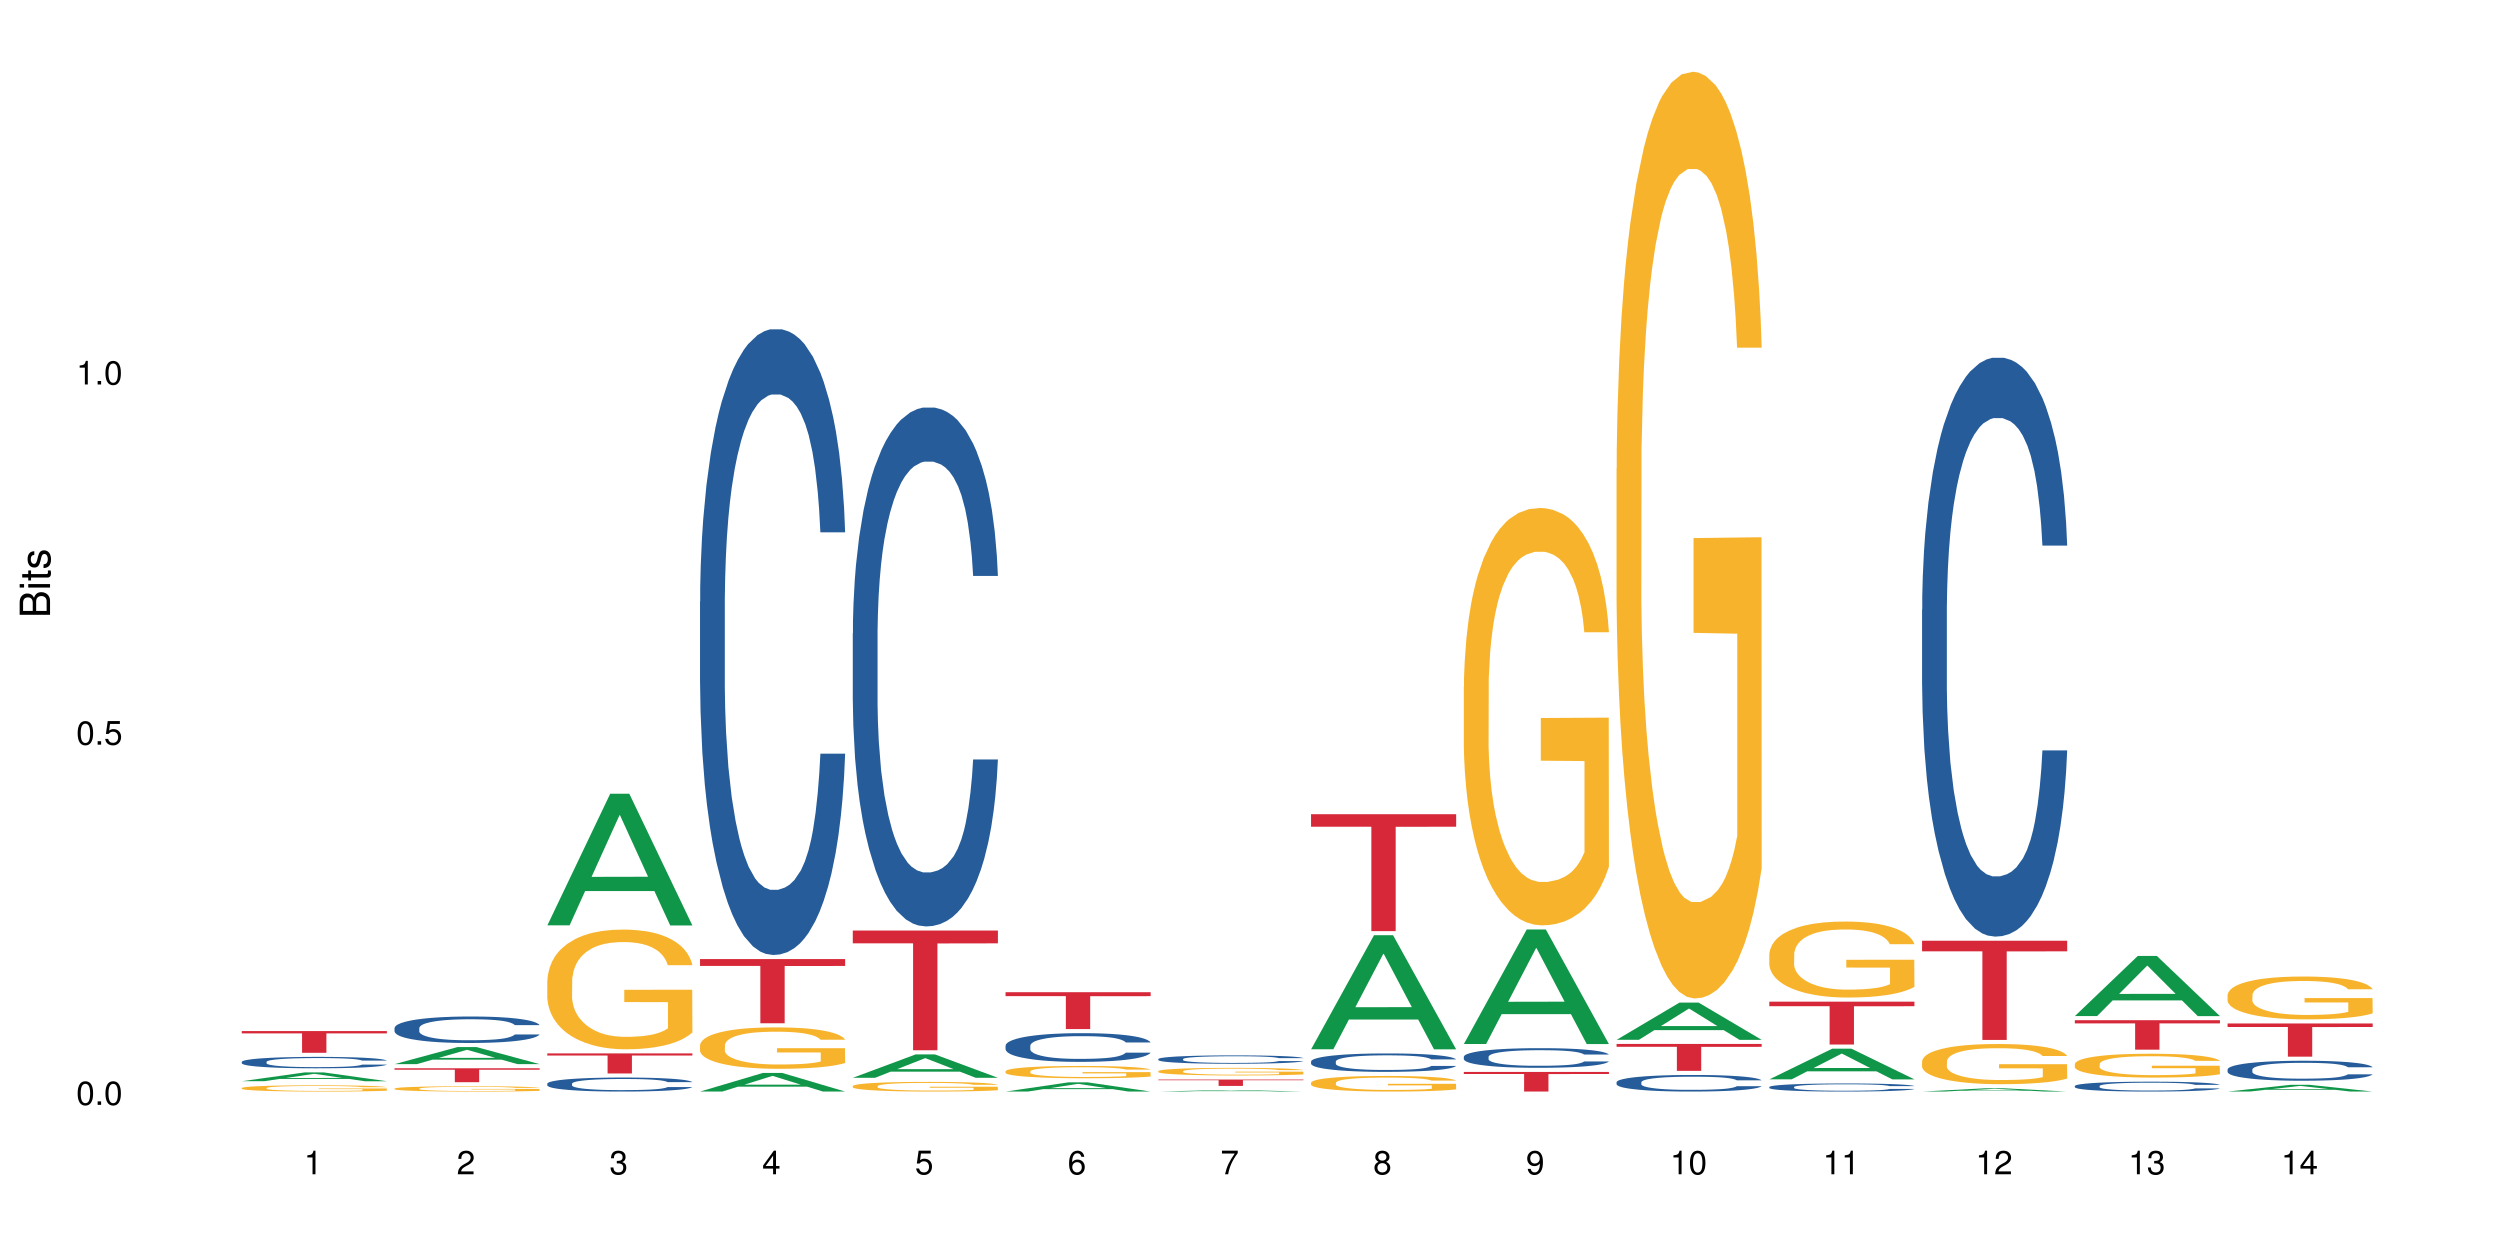 <?xml version="1.0" encoding="UTF-8"?>
<svg xmlns="http://www.w3.org/2000/svg" xmlns:xlink="http://www.w3.org/1999/xlink" width="720pt" height="360pt" viewBox="0 0 720 360" version="1.1">
<defs>
<g>
<symbol overflow="visible" id="glyph0-0">
<path style="stroke:none;" d=""/>
</symbol>
<symbol overflow="visible" id="glyph0-1">
<path style="stroke:none;" d="M 2.641 -6.797 C 2 -6.797 1.422 -6.531 1.078 -6.047 C 0.641 -5.453 0.406 -4.547 0.406 -3.297 C 0.406 -1 1.188 0.219 2.641 0.219 C 4.078 0.219 4.859 -1 4.859 -3.234 C 4.859 -4.562 4.656 -5.438 4.203 -6.047 C 3.844 -6.531 3.281 -6.797 2.641 -6.797 Z M 2.641 -6.047 C 3.547 -6.047 4 -5.125 4 -3.312 C 4 -1.375 3.562 -0.484 2.625 -0.484 C 1.734 -0.484 1.281 -1.422 1.281 -3.281 C 1.281 -5.141 1.734 -6.047 2.641 -6.047 Z M 2.641 -6.047 "/>
</symbol>
<symbol overflow="visible" id="glyph0-2">
<path style="stroke:none;" d="M 1.828 -1 L 0.828 -1 L 0.828 0 L 1.828 0 Z M 1.828 -1 "/>
</symbol>
<symbol overflow="visible" id="glyph0-3">
<path style="stroke:none;" d="M 4.562 -6.797 L 1.062 -6.797 L 0.547 -3.094 L 1.328 -3.094 C 1.719 -3.562 2.047 -3.734 2.578 -3.734 C 3.484 -3.734 4.062 -3.109 4.062 -2.094 C 4.062 -1.125 3.484 -0.531 2.578 -0.531 C 1.828 -0.531 1.375 -0.906 1.188 -1.672 L 0.328 -1.672 C 0.453 -1.109 0.547 -0.844 0.75 -0.594 C 1.125 -0.078 1.828 0.219 2.594 0.219 C 3.969 0.219 4.922 -0.781 4.922 -2.219 C 4.922 -3.562 4.031 -4.484 2.719 -4.484 C 2.25 -4.484 1.859 -4.359 1.469 -4.062 L 1.734 -5.969 L 4.562 -5.969 Z M 4.562 -6.797 "/>
</symbol>
<symbol overflow="visible" id="glyph0-4">
<path style="stroke:none;" d="M 2.484 -4.844 L 2.484 0 L 3.328 0 L 3.328 -6.797 L 2.766 -6.797 C 2.469 -5.75 2.281 -5.609 0.984 -5.453 L 0.984 -4.844 Z M 2.484 -4.844 "/>
</symbol>
<symbol overflow="visible" id="glyph0-5">
<path style="stroke:none;" d="M 4.859 -0.828 L 1.281 -0.828 C 1.359 -1.391 1.672 -1.75 2.5 -2.234 L 3.469 -2.75 C 4.406 -3.266 4.906 -3.969 4.906 -4.812 C 4.906 -5.375 4.672 -5.906 4.266 -6.266 C 3.859 -6.625 3.375 -6.797 2.719 -6.797 C 1.859 -6.797 1.219 -6.5 0.844 -5.922 C 0.609 -5.562 0.5 -5.125 0.484 -4.438 L 1.328 -4.438 C 1.359 -4.906 1.406 -5.188 1.531 -5.406 C 1.75 -5.812 2.188 -6.062 2.703 -6.062 C 3.469 -6.062 4.031 -5.516 4.031 -4.781 C 4.031 -4.25 3.719 -3.797 3.125 -3.438 L 2.234 -2.938 C 0.812 -2.141 0.406 -1.5 0.328 0 L 4.859 0 Z M 4.859 -0.828 "/>
</symbol>
<symbol overflow="visible" id="glyph0-6">
<path style="stroke:none;" d="M 2.125 -3.125 L 2.578 -3.125 C 3.516 -3.125 3.984 -2.703 3.984 -1.891 C 3.984 -1.031 3.469 -0.531 2.578 -0.531 C 1.656 -0.531 1.203 -0.984 1.156 -1.969 L 0.312 -1.969 C 0.344 -1.422 0.438 -1.078 0.609 -0.766 C 0.953 -0.109 1.625 0.219 2.547 0.219 C 3.953 0.219 4.859 -0.609 4.859 -1.906 C 4.859 -2.766 4.516 -3.25 3.703 -3.516 C 4.344 -3.766 4.656 -4.25 4.656 -4.938 C 4.656 -6.109 3.875 -6.797 2.578 -6.797 C 1.203 -6.797 0.484 -6.047 0.453 -4.609 L 1.297 -4.609 C 1.312 -5.016 1.344 -5.25 1.453 -5.453 C 1.641 -5.828 2.062 -6.062 2.594 -6.062 C 3.344 -6.062 3.797 -5.625 3.797 -4.906 C 3.797 -4.422 3.609 -4.141 3.25 -3.984 C 3.016 -3.891 2.719 -3.844 2.125 -3.844 Z M 2.125 -3.125 "/>
</symbol>
<symbol overflow="visible" id="glyph0-7">
<path style="stroke:none;" d="M 3.141 -1.625 L 3.141 0 L 3.984 0 L 3.984 -1.625 L 4.984 -1.625 L 4.984 -2.391 L 3.984 -2.391 L 3.984 -6.797 L 3.359 -6.797 L 0.266 -2.516 L 0.266 -1.625 Z M 3.141 -2.391 L 1 -2.391 L 3.141 -5.359 Z M 3.141 -2.391 "/>
</symbol>
<symbol overflow="visible" id="glyph0-8">
<path style="stroke:none;" d="M 4.781 -5.031 C 4.609 -6.141 3.891 -6.797 2.844 -6.797 C 2.094 -6.797 1.422 -6.438 1.031 -5.828 C 0.609 -5.172 0.406 -4.344 0.406 -3.094 C 0.406 -1.953 0.578 -1.234 0.984 -0.625 C 1.359 -0.078 1.953 0.219 2.703 0.219 C 3.984 0.219 4.922 -0.734 4.922 -2.078 C 4.922 -3.344 4.062 -4.234 2.844 -4.234 C 2.172 -4.234 1.641 -3.969 1.281 -3.469 C 1.281 -5.125 1.828 -6.047 2.797 -6.047 C 3.391 -6.047 3.797 -5.672 3.938 -5.031 Z M 2.734 -3.484 C 3.547 -3.484 4.062 -2.922 4.062 -2 C 4.062 -1.156 3.484 -0.531 2.703 -0.531 C 1.922 -0.531 1.328 -1.188 1.328 -2.047 C 1.328 -2.891 1.906 -3.484 2.734 -3.484 Z M 2.734 -3.484 "/>
</symbol>
<symbol overflow="visible" id="glyph0-9">
<path style="stroke:none;" d="M 4.984 -6.797 L 0.438 -6.797 L 0.438 -5.969 L 4.109 -5.969 C 2.5 -3.656 1.828 -2.234 1.328 0 L 2.219 0 C 2.594 -2.172 3.453 -4.047 4.984 -6.094 Z M 4.984 -6.797 "/>
</symbol>
<symbol overflow="visible" id="glyph0-10">
<path style="stroke:none;" d="M 3.75 -3.578 C 4.453 -4 4.688 -4.344 4.688 -4.984 C 4.688 -6.047 3.844 -6.797 2.641 -6.797 C 1.438 -6.797 0.594 -6.047 0.594 -4.984 C 0.594 -4.359 0.828 -4.016 1.516 -3.578 C 0.734 -3.203 0.359 -2.641 0.359 -1.891 C 0.359 -0.641 1.297 0.219 2.641 0.219 C 3.984 0.219 4.922 -0.641 4.922 -1.875 C 4.922 -2.641 4.531 -3.203 3.75 -3.578 Z M 2.641 -6.047 C 3.359 -6.047 3.812 -5.625 3.812 -4.969 C 3.812 -4.344 3.344 -3.922 2.641 -3.922 C 1.922 -3.922 1.453 -4.344 1.453 -4.984 C 1.453 -5.625 1.922 -6.047 2.641 -6.047 Z M 2.641 -3.203 C 3.484 -3.203 4.062 -2.672 4.062 -1.875 C 4.062 -1.062 3.484 -0.531 2.625 -0.531 C 1.797 -0.531 1.219 -1.078 1.219 -1.875 C 1.219 -2.672 1.797 -3.203 2.641 -3.203 Z M 2.641 -3.203 "/>
</symbol>
<symbol overflow="visible" id="glyph0-11">
<path style="stroke:none;" d="M 0.516 -1.547 C 0.672 -0.438 1.406 0.219 2.438 0.219 C 3.188 0.219 3.859 -0.141 4.266 -0.75 C 4.688 -1.406 4.891 -2.25 4.891 -3.484 C 4.891 -4.625 4.703 -5.359 4.312 -5.953 C 3.938 -6.5 3.344 -6.797 2.594 -6.797 C 1.297 -6.797 0.359 -5.844 0.359 -4.516 C 0.359 -3.25 1.234 -2.344 2.453 -2.344 C 3.094 -2.344 3.562 -2.578 4.016 -3.109 C 4 -1.453 3.469 -0.531 2.5 -0.531 C 1.906 -0.531 1.484 -0.906 1.359 -1.547 Z M 2.578 -6.062 C 3.375 -6.062 3.969 -5.406 3.969 -4.531 C 3.969 -3.688 3.375 -3.094 2.547 -3.094 C 1.734 -3.094 1.234 -3.672 1.234 -4.578 C 1.234 -5.438 1.797 -6.062 2.578 -6.062 Z M 2.578 -6.062 "/>
</symbol>
<symbol overflow="visible" id="glyph1-0">
<path style="stroke:none;" d=""/>
</symbol>
<symbol overflow="visible" id="glyph1-1">
<path style="stroke:none;" d="M 0 -0.953 L 0 -4.891 C 0 -5.719 -0.234 -6.344 -0.734 -6.797 C -1.188 -7.234 -1.812 -7.469 -2.5 -7.469 C -3.547 -7.469 -4.188 -7 -4.625 -5.875 C -4.984 -6.672 -5.641 -7.094 -6.531 -7.094 C -7.156 -7.094 -7.734 -6.859 -8.141 -6.391 C -8.562 -5.938 -8.75 -5.344 -8.75 -4.5 L -8.75 -0.953 Z M -4.984 -2.062 L -7.766 -2.062 L -7.766 -4.219 C -7.766 -4.844 -7.688 -5.203 -7.453 -5.5 C -7.219 -5.812 -6.859 -5.969 -6.375 -5.969 C -5.906 -5.969 -5.531 -5.812 -5.297 -5.5 C -5.062 -5.203 -4.984 -4.844 -4.984 -4.219 Z M -0.984 -2.062 L -4 -2.062 L -4 -4.781 C -4 -5.328 -3.859 -5.688 -3.578 -5.953 C -3.297 -6.219 -2.922 -6.359 -2.484 -6.359 C -2.062 -6.359 -1.688 -6.219 -1.406 -5.953 C -1.109 -5.688 -0.984 -5.328 -0.984 -4.781 Z M -0.984 -2.062 "/>
</symbol>
<symbol overflow="visible" id="glyph1-2">
<path style="stroke:none;" d="M -6.281 -1.797 L -6.281 -0.797 L 0 -0.797 L 0 -1.797 Z M -8.75 -1.797 L -8.75 -0.797 L -7.484 -0.797 L -7.484 -1.797 Z M -8.75 -1.797 "/>
</symbol>
<symbol overflow="visible" id="glyph1-3">
<path style="stroke:none;" d="M -6.281 -3.047 L -6.281 -2.016 L -8.016 -2.016 L -8.016 -1.016 L -6.281 -1.016 L -6.281 -0.172 L -5.469 -0.172 L -5.469 -1.016 L -0.719 -1.016 C -0.078 -1.016 0.281 -1.453 0.281 -2.234 C 0.281 -2.469 0.25 -2.719 0.188 -3.047 L -0.641 -3.047 C -0.609 -2.922 -0.594 -2.766 -0.594 -2.562 C -0.594 -2.141 -0.719 -2.016 -1.156 -2.016 L -5.469 -2.016 L -5.469 -3.047 Z M -6.281 -3.047 "/>
</symbol>
<symbol overflow="visible" id="glyph1-4">
<path style="stroke:none;" d="M -4.531 -5.25 C -5.766 -5.25 -6.469 -4.422 -6.469 -2.969 C -6.469 -1.516 -5.719 -0.562 -4.547 -0.562 C -3.562 -0.562 -3.094 -1.062 -2.734 -2.562 L -2.516 -3.484 C -2.344 -4.188 -2.094 -4.469 -1.625 -4.469 C -1.047 -4.469 -0.641 -3.875 -0.641 -3 C -0.641 -2.453 -0.797 -2 -1.062 -1.75 C -1.25 -1.594 -1.422 -1.531 -1.875 -1.469 L -1.875 -0.406 C -0.422 -0.453 0.281 -1.266 0.281 -2.922 C 0.281 -4.5 -0.5 -5.516 -1.719 -5.516 C -2.656 -5.516 -3.172 -4.984 -3.469 -3.734 L -3.703 -2.766 C -3.891 -1.953 -4.156 -1.609 -4.594 -1.609 C -5.172 -1.609 -5.547 -2.125 -5.547 -2.938 C -5.547 -3.75 -5.203 -4.172 -4.531 -4.203 Z M -4.531 -5.25 "/>
</symbol>
</g>
</defs>
<g id="surface57725">
<rect x="0" y="0" width="720" height="360" style="fill:rgb(100%,100%,100%);fill-opacity:1;stroke:none;"/>
<path style=" stroke:none;fill-rule:nonzero;fill:rgb(6.275%,58.824%,28.235%);fill-opacity:1;" d="M 69.629 311.391 L 69.676 311.387 L 87.758 308.852 L 93.25 308.852 L 111.422 311.395 L 105.039 311.395 L 100.484 310.73 L 80.523 310.73 L 76.059 311.391 L 69.629 311.391 L 82.445 310.457 L 98.652 310.453 L 90.57 309.266 L 90.48 309.266 L 90.391 309.27 L 82.398 310.453 L 82.445 310.457 Z M 69.629 311.391 "/>
<path style=" stroke:none;fill-rule:nonzero;fill:rgb(14.51%,36.078%,60%);fill-opacity:1;" d="M 69.629 305.816 L 69.68 305.812 L 69.68 305.738 L 69.832 305.625 L 70.191 305.48 L 70.547 305.383 L 71.465 305.207 L 72.738 305.035 L 74.062 304.902 L 75.031 304.824 L 75.898 304.766 L 77.887 304.652 L 79.16 304.594 L 80.535 304.543 L 82.219 304.492 L 83.441 304.465 L 86.195 304.414 L 88.234 304.395 L 89.812 304.387 L 93.227 304.387 L 95.266 304.398 L 96.746 304.414 L 98.375 304.438 L 99.75 304.465 L 102.148 304.531 L 104.289 304.613 L 105.258 304.66 L 106.785 304.754 L 107.957 304.844 L 108.773 304.922 L 109.691 305.035 L 110.504 305.168 L 111.117 305.324 L 111.422 305.453 L 104.289 305.453 L 103.93 305.332 L 103.523 305.238 L 102.758 305.117 L 101.992 305.027 L 100.922 304.941 L 99.957 304.883 L 98.629 304.828 L 97.457 304.789 L 96.234 304.766 L 95.062 304.746 L 92.82 304.727 L 90.219 304.727 L 89.254 304.734 L 87.266 304.758 L 86.195 304.777 L 84.664 304.82 L 83.594 304.859 L 82.32 304.922 L 81.453 304.973 L 80.383 305.051 L 79.617 305.117 L 78.754 305.219 L 78.242 305.293 L 77.785 305.375 L 77.375 305.477 L 77.07 305.582 L 76.867 305.691 L 76.766 305.801 L 76.766 306.266 L 76.867 306.375 L 77.121 306.5 L 77.785 306.684 L 78.754 306.844 L 79.875 306.969 L 80.945 307.059 L 81.555 307.102 L 82.371 307.148 L 83.645 307.211 L 85.48 307.27 L 86.551 307.293 L 88.184 307.316 L 89.863 307.328 L 92.105 307.328 L 94.094 307.316 L 95.418 307.301 L 96.797 307.277 L 98.68 307.227 L 99.852 307.18 L 100.871 307.121 L 101.637 307.066 L 102.148 307.016 L 102.91 306.922 L 103.523 306.82 L 103.98 306.715 L 104.289 306.613 L 111.422 306.613 L 111.117 306.734 L 110.66 306.852 L 110.199 306.938 L 109.484 307.043 L 108.672 307.137 L 107.5 307.242 L 106.531 307.312 L 105.258 307.387 L 104.082 307.445 L 102.809 307.496 L 100.922 307.555 L 99.699 307.586 L 98.375 307.613 L 96.797 307.637 L 94.809 307.656 L 92.668 307.668 L 90.68 307.672 L 88.539 307.664 L 86.957 307.652 L 84.867 307.625 L 82.27 307.574 L 80.383 307.516 L 78.906 307.457 L 77.633 307.398 L 76.203 307.316 L 74.371 307.184 L 73.25 307.082 L 72.484 307 L 71.617 306.883 L 71.004 306.777 L 70.293 306.609 L 69.781 306.395 L 69.629 306.23 Z M 69.629 305.816 "/>
<path style=" stroke:none;fill-rule:nonzero;fill:rgb(96.863%,70.196%,16.863%);fill-opacity:1;" d="M 69.629 313.344 L 69.68 313.34 L 69.68 313.309 L 69.883 313.234 L 70.395 313.133 L 71.055 313.051 L 71.77 312.984 L 72.23 312.949 L 72.992 312.898 L 73.656 312.863 L 75.336 312.789 L 77.477 312.719 L 78.652 312.691 L 79.977 312.664 L 81.863 312.633 L 82.727 312.621 L 85.379 312.594 L 88.387 312.578 L 91.699 312.574 L 93.227 312.574 L 95.316 312.582 L 98.172 312.598 L 99.801 312.617 L 101.078 312.633 L 102.402 312.652 L 104.031 312.688 L 105.562 312.727 L 106.785 312.766 L 108.008 312.812 L 109.027 312.867 L 109.895 312.926 L 110.66 312.992 L 111.117 313.051 L 111.422 313.109 L 104.34 313.109 L 103.93 313.051 L 103.473 313.008 L 102.707 312.953 L 101.941 312.914 L 101.18 312.883 L 99.75 312.84 L 98.527 312.812 L 97 312.789 L 95.52 312.773 L 93.84 312.766 L 92.82 312.762 L 90.117 312.762 L 87.672 312.773 L 86.246 312.785 L 85.227 312.801 L 83.797 312.824 L 82.934 312.844 L 82.422 312.855 L 80.895 312.906 L 79.875 312.953 L 79.312 312.984 L 78.602 313.035 L 78.09 313.078 L 77.531 313.145 L 77.223 313.195 L 76.816 313.305 L 76.766 313.602 L 76.918 313.664 L 77.223 313.73 L 77.633 313.789 L 78.242 313.852 L 78.855 313.898 L 79.926 313.965 L 80.844 314.008 L 81.555 314.035 L 82.934 314.078 L 83.492 314.094 L 84.816 314.121 L 86.195 314.145 L 87.875 314.164 L 89.148 314.176 L 91.188 314.184 L 93.789 314.184 L 96.848 314.172 L 98.781 314.16 L 100.109 314.148 L 100.977 314.137 L 102.047 314.117 L 102.809 314.102 L 103.523 314.082 L 104.391 314.055 L 104.391 313.664 L 91.801 313.66 L 91.801 313.477 L 111.371 313.477 L 111.422 314.117 L 110.352 314.164 L 109.027 314.203 L 107.754 314.238 L 106.43 314.266 L 104.543 314.297 L 103.012 314.316 L 100.668 314.34 L 98.527 314.355 L 96.285 314.363 L 94.297 314.367 L 91.953 314.371 L 89.863 314.367 L 87.621 314.359 L 85.836 314.344 L 84.207 314.328 L 82.574 314.305 L 80.535 314.273 L 79.211 314.246 L 77.836 314.211 L 76.461 314.168 L 75.234 314.125 L 74.422 314.09 L 73.605 314.051 L 72.738 314 L 71.922 313.945 L 71.312 313.895 L 70.75 313.836 L 70.344 313.781 L 69.934 313.711 L 69.73 313.648 L 69.629 313.598 Z M 69.629 313.344 "/>
<path style=" stroke:none;fill-rule:nonzero;fill:rgb(83.922%,15.686%,22.353%);fill-opacity:1;" d="M 69.629 296.941 L 111.422 296.941 L 111.422 297.613 L 94.004 297.617 L 94.004 303.207 L 86.996 303.207 L 86.996 297.625 L 86.895 297.613 L 69.629 297.613 Z M 69.629 296.941 "/>
<path style=" stroke:none;fill-rule:nonzero;fill:rgb(6.275%,58.824%,28.235%);fill-opacity:1;" d="M 113.621 306.469 L 113.668 306.465 L 131.75 301.559 L 137.242 301.559 L 155.418 306.473 L 149.031 306.473 L 144.477 305.191 L 124.52 305.191 L 120.051 306.469 L 113.621 306.469 L 126.438 304.66 L 142.645 304.656 L 134.562 302.363 L 134.477 302.359 L 134.387 302.371 L 126.395 304.656 L 126.438 304.66 Z M 113.621 306.469 "/>
<path style=" stroke:none;fill-rule:nonzero;fill:rgb(14.51%,36.078%,60%);fill-opacity:1;" d="M 113.621 296.074 L 113.672 296.07 L 113.672 295.902 L 113.828 295.637 L 114.184 295.301 L 114.539 295.074 L 115.457 294.66 L 116.73 294.266 L 118.059 293.957 L 119.023 293.777 L 119.891 293.637 L 121.879 293.379 L 123.152 293.246 L 124.531 293.129 L 126.211 293.012 L 127.434 292.941 L 130.188 292.828 L 132.227 292.781 L 133.805 292.762 L 137.223 292.762 L 139.258 292.789 L 140.738 292.824 L 142.367 292.879 L 143.746 292.941 L 146.141 293.094 L 148.281 293.289 L 149.25 293.402 L 150.777 293.617 L 151.949 293.824 L 152.766 294.008 L 153.684 294.266 L 154.5 294.578 L 155.109 294.934 L 155.418 295.234 L 148.281 295.234 L 147.926 294.953 L 147.516 294.738 L 146.75 294.453 L 145.988 294.25 L 144.918 294.047 L 143.949 293.918 L 142.625 293.785 L 141.453 293.699 L 140.227 293.637 L 139.055 293.598 L 136.812 293.555 L 134.215 293.555 L 133.246 293.566 L 131.258 293.625 L 130.188 293.672 L 128.66 293.77 L 127.59 293.859 L 126.312 294 L 125.449 294.117 L 124.379 294.301 L 123.613 294.461 L 122.746 294.691 L 122.234 294.863 L 121.777 295.059 L 121.371 295.289 L 121.062 295.531 L 120.859 295.789 L 120.758 296.039 L 120.758 297.121 L 120.859 297.371 L 121.113 297.664 L 121.777 298.09 L 122.746 298.457 L 123.867 298.75 L 124.938 298.961 L 125.551 299.059 L 126.363 299.168 L 127.641 299.309 L 129.473 299.449 L 130.543 299.504 L 132.176 299.559 L 133.855 299.586 L 136.098 299.586 L 138.086 299.559 L 139.414 299.523 L 140.789 299.469 L 142.676 299.352 L 143.848 299.238 L 144.867 299.105 L 145.629 298.973 L 146.141 298.863 L 146.906 298.645 L 147.516 298.41 L 147.977 298.164 L 148.281 297.93 L 155.418 297.93 L 155.109 298.207 L 154.652 298.48 L 154.191 298.68 L 153.48 298.926 L 152.664 299.141 L 151.492 299.383 L 150.523 299.543 L 149.25 299.719 L 148.078 299.852 L 146.805 299.969 L 144.918 300.109 L 143.695 300.18 L 142.367 300.242 L 140.789 300.297 L 138.801 300.348 L 136.66 300.375 L 134.672 300.379 L 132.531 300.367 L 130.953 300.34 L 128.863 300.277 L 126.262 300.152 L 124.379 300.02 L 122.898 299.887 L 121.625 299.746 L 120.199 299.559 L 118.363 299.254 L 117.242 299.016 L 116.477 298.82 L 115.609 298.547 L 115 298.305 L 114.285 297.914 L 113.777 297.422 L 113.621 297.035 Z M 113.621 296.074 "/>
<path style=" stroke:none;fill-rule:nonzero;fill:rgb(96.863%,70.196%,16.863%);fill-opacity:1;" d="M 113.621 313.496 L 113.672 313.496 L 113.672 313.469 L 113.879 313.406 L 114.387 313.32 L 115.051 313.246 L 115.762 313.191 L 116.223 313.16 L 116.988 313.121 L 117.648 313.09 L 119.332 313.027 L 121.473 312.969 L 122.645 312.941 L 123.969 312.918 L 125.855 312.895 L 126.723 312.883 L 129.371 312.859 L 132.379 312.848 L 135.691 312.844 L 137.223 312.844 L 139.312 312.848 L 142.164 312.863 L 143.797 312.879 L 145.07 312.895 L 146.395 312.91 L 148.027 312.938 L 149.555 312.973 L 150.777 313.004 L 152 313.047 L 153.02 313.094 L 153.887 313.141 L 154.652 313.199 L 155.109 313.25 L 155.418 313.297 L 148.332 313.297 L 147.926 313.25 L 147.465 313.211 L 146.699 313.164 L 145.938 313.133 L 145.172 313.105 L 143.746 313.07 L 142.523 313.047 L 140.992 313.027 L 139.516 313.016 L 137.832 313.004 L 134.113 313.004 L 131.664 313.012 L 130.238 313.023 L 129.219 313.035 L 127.793 313.055 L 126.926 313.074 L 126.414 313.082 L 124.887 313.129 L 123.867 313.168 L 123.305 313.191 L 122.594 313.234 L 122.082 313.273 L 121.523 313.328 L 121.219 313.371 L 120.809 313.465 L 120.758 313.715 L 120.91 313.77 L 121.219 313.828 L 121.625 313.875 L 122.234 313.93 L 122.848 313.969 L 123.918 314.023 L 124.836 314.062 L 125.551 314.086 L 126.926 314.121 L 127.484 314.137 L 128.812 314.16 L 130.188 314.18 L 131.871 314.195 L 133.145 314.203 L 135.184 314.211 L 137.781 314.211 L 140.84 314.203 L 142.777 314.191 L 144.102 314.18 L 144.969 314.172 L 146.039 314.156 L 146.805 314.141 L 147.516 314.125 L 148.383 314.102 L 148.383 313.77 L 135.793 313.77 L 135.793 313.613 L 155.367 313.609 L 155.418 314.156 L 154.348 314.195 L 153.02 314.23 L 151.746 314.258 L 150.422 314.281 L 148.535 314.309 L 147.008 314.324 L 144.664 314.344 L 142.523 314.355 L 140.277 314.363 L 138.293 314.371 L 135.945 314.371 L 133.855 314.367 L 131.613 314.359 L 129.832 314.348 L 128.199 314.336 L 126.57 314.316 L 124.531 314.285 L 123.203 314.262 L 121.828 314.234 L 120.453 314.199 L 119.23 314.16 L 118.414 314.133 L 117.598 314.098 L 116.73 314.059 L 115.918 314.008 L 115.305 313.965 L 114.742 313.918 L 114.336 313.871 L 113.93 313.809 L 113.727 313.758 L 113.621 313.715 Z M 113.621 313.496 "/>
<path style=" stroke:none;fill-rule:nonzero;fill:rgb(83.922%,15.686%,22.353%);fill-opacity:1;" d="M 113.621 307.652 L 155.418 307.652 L 155.418 308.082 L 138 308.086 L 138 311.664 L 130.988 311.664 L 130.988 308.09 L 130.887 308.082 L 113.621 308.082 Z M 113.621 307.652 "/>
<path style=" stroke:none;fill-rule:nonzero;fill:rgb(6.275%,58.824%,28.235%);fill-opacity:1;" d="M 157.617 266.504 L 157.66 266.469 L 175.746 228.586 L 181.238 228.586 L 199.41 266.539 L 193.023 266.539 L 188.469 256.633 L 168.512 256.633 L 164.047 266.504 L 157.617 266.504 L 170.43 252.535 L 186.641 252.5 L 178.559 234.785 L 178.469 234.75 L 178.379 234.859 L 170.387 252.5 L 170.43 252.535 Z M 157.617 266.504 "/>
<path style=" stroke:none;fill-rule:nonzero;fill:rgb(14.51%,36.078%,60%);fill-opacity:1;" d="M 157.617 312.09 L 157.668 312.086 L 157.668 311.996 L 157.82 311.855 L 158.176 311.68 L 158.535 311.559 L 159.449 311.34 L 160.727 311.129 L 162.051 310.969 L 163.02 310.871 L 163.887 310.797 L 165.871 310.66 L 167.148 310.59 L 168.523 310.527 L 170.207 310.465 L 171.43 310.43 L 174.18 310.371 L 176.219 310.344 L 177.801 310.332 L 181.215 310.332 L 183.254 310.348 L 184.73 310.367 L 186.363 310.395 L 187.738 310.43 L 190.133 310.508 L 192.273 310.613 L 193.242 310.672 L 194.773 310.785 L 195.945 310.898 L 196.758 310.992 L 197.676 311.129 L 198.492 311.297 L 199.105 311.484 L 199.41 311.645 L 192.273 311.645 L 191.918 311.496 L 191.512 311.379 L 190.746 311.23 L 189.98 311.121 L 188.91 311.016 L 187.941 310.945 L 186.617 310.875 L 185.445 310.832 L 184.223 310.797 L 183.051 310.773 L 180.805 310.754 L 178.207 310.754 L 177.238 310.762 L 175.25 310.789 L 174.18 310.816 L 172.652 310.867 L 171.582 310.914 L 170.309 310.988 L 169.441 311.051 L 168.371 311.148 L 167.605 311.234 L 166.738 311.355 L 166.23 311.445 L 165.77 311.551 L 165.363 311.672 L 165.059 311.801 L 164.855 311.938 L 164.75 312.07 L 164.75 312.645 L 164.855 312.777 L 165.109 312.93 L 165.77 313.156 L 166.738 313.352 L 167.859 313.508 L 168.93 313.617 L 169.543 313.668 L 170.359 313.727 L 171.633 313.801 L 173.469 313.875 L 174.539 313.906 L 176.168 313.934 L 177.852 313.949 L 180.094 313.949 L 182.082 313.934 L 183.406 313.918 L 184.781 313.887 L 186.668 313.824 L 187.84 313.766 L 188.859 313.695 L 189.625 313.625 L 190.133 313.566 L 190.898 313.453 L 191.512 313.324 L 191.969 313.195 L 192.273 313.07 L 199.41 313.07 L 199.105 313.219 L 198.645 313.363 L 198.188 313.469 L 197.473 313.598 L 196.656 313.715 L 195.484 313.844 L 194.516 313.926 L 193.242 314.02 L 192.07 314.09 L 190.797 314.152 L 188.91 314.227 L 187.688 314.262 L 186.363 314.297 L 184.781 314.328 L 182.793 314.352 L 180.652 314.367 L 178.664 314.371 L 176.523 314.363 L 174.945 314.348 L 172.855 314.316 L 170.258 314.25 L 168.371 314.18 L 166.891 314.109 L 165.617 314.035 L 164.191 313.934 L 162.355 313.773 L 161.234 313.648 L 160.469 313.543 L 159.605 313.398 L 158.992 313.27 L 158.277 313.062 L 157.77 312.801 L 157.617 312.598 Z M 157.617 312.09 "/>
<path style=" stroke:none;fill-rule:nonzero;fill:rgb(96.863%,70.196%,16.863%);fill-opacity:1;" d="M 157.617 282.484 L 157.668 282.453 L 157.668 281.824 L 157.871 280.406 L 158.379 278.457 L 159.043 276.852 L 159.758 275.59 L 160.215 274.93 L 160.98 273.984 L 161.641 273.293 L 163.324 271.875 L 165.465 270.555 L 166.637 269.988 L 167.961 269.453 L 169.848 268.852 L 170.715 268.633 L 173.363 268.129 L 176.371 267.812 L 179.684 267.719 L 181.215 267.75 L 183.305 267.879 L 186.156 268.223 L 187.789 268.539 L 189.062 268.852 L 190.387 269.262 L 192.02 269.891 L 193.547 270.648 L 194.773 271.402 L 195.996 272.348 L 197.016 273.355 L 197.879 274.457 L 198.645 275.781 L 199.105 276.883 L 199.41 277.984 L 192.324 277.984 L 191.918 276.883 L 191.457 276.031 L 190.695 274.992 L 189.93 274.238 L 189.164 273.641 L 187.738 272.82 L 186.516 272.316 L 184.984 271.875 L 183.508 271.594 L 181.824 271.402 L 180.805 271.34 L 178.105 271.34 L 175.66 271.562 L 174.23 271.812 L 173.211 272.066 L 171.785 272.535 L 170.918 272.914 L 170.41 273.168 L 168.879 274.145 L 167.859 275.023 L 167.301 275.621 L 166.586 276.566 L 166.078 277.418 L 165.516 278.676 L 165.211 279.621 L 164.801 281.762 L 164.75 287.43 L 164.906 288.625 L 165.211 289.918 L 165.617 291.051 L 166.23 292.246 L 166.84 293.16 L 167.91 294.387 L 168.828 295.207 L 169.543 295.742 L 170.918 296.59 L 171.48 296.875 L 172.805 297.441 L 174.18 297.883 L 175.863 298.262 L 177.137 298.449 L 179.176 298.605 L 181.773 298.605 L 184.832 298.418 L 186.77 298.164 L 188.094 297.914 L 188.961 297.691 L 190.031 297.348 L 190.797 297.031 L 191.512 296.688 L 192.375 296.152 L 192.375 288.625 L 179.789 288.594 L 179.789 285.066 L 199.359 285.035 L 199.41 297.348 L 198.34 298.195 L 197.016 299.016 L 195.738 299.645 L 194.414 300.18 L 192.527 300.777 L 191 301.156 L 188.656 301.598 L 186.516 301.879 L 184.273 302.07 L 182.285 302.164 L 179.941 302.195 L 177.852 302.133 L 175.609 301.945 L 173.824 301.691 L 172.191 301.379 L 170.562 300.969 L 168.523 300.305 L 167.199 299.77 L 165.82 299.109 L 164.445 298.324 L 163.223 297.473 L 162.406 296.812 L 161.59 296.055 L 160.727 295.113 L 159.91 294.043 L 159.297 293.066 L 158.738 291.965 L 158.328 290.926 L 157.922 289.508 L 157.719 288.375 L 157.617 287.398 Z M 157.617 282.484 "/>
<path style=" stroke:none;fill-rule:nonzero;fill:rgb(83.922%,15.686%,22.353%);fill-opacity:1;" d="M 157.617 303.375 L 199.41 303.375 L 199.41 303.992 L 181.992 304 L 181.992 309.152 L 174.984 309.152 L 174.984 304.004 L 174.883 303.992 L 157.617 303.992 Z M 157.617 303.375 "/>
<path style=" stroke:none;fill-rule:nonzero;fill:rgb(6.275%,58.824%,28.235%);fill-opacity:1;" d="M 201.609 314.367 L 201.652 314.359 L 219.738 308.996 L 225.23 308.996 L 243.402 314.371 L 237.02 314.371 L 232.465 312.969 L 212.504 312.969 L 208.039 314.367 L 201.609 314.367 L 214.426 312.387 L 230.633 312.383 L 222.551 309.871 L 222.461 309.867 L 222.371 309.883 L 214.379 312.383 L 214.426 312.387 Z M 201.609 314.367 "/>
<path style=" stroke:none;fill-rule:nonzero;fill:rgb(14.51%,36.078%,60%);fill-opacity:1;" d="M 201.609 173.25 L 201.66 173.086 L 201.66 169.133 L 201.812 162.871 L 202.172 154.965 L 202.527 149.531 L 203.445 139.812 L 204.719 130.426 L 206.043 123.18 L 207.012 118.895 L 207.879 115.602 L 209.867 109.508 L 211.141 106.379 L 212.516 103.578 L 214.199 100.777 L 215.422 99.129 L 218.176 96.496 L 220.211 95.344 L 221.793 94.848 L 225.207 94.848 L 227.246 95.508 L 228.723 96.332 L 230.355 97.648 L 231.73 99.129 L 234.129 102.754 L 236.27 107.367 L 237.234 110 L 238.766 115.105 L 239.938 120.047 L 240.754 124.332 L 241.672 130.426 L 242.484 137.836 L 243.098 146.238 L 243.402 153.32 L 236.27 153.32 L 235.91 146.73 L 235.504 141.625 L 234.738 134.871 L 233.973 130.094 L 232.902 125.32 L 231.934 122.191 L 230.609 119.059 L 229.438 117.082 L 228.215 115.602 L 227.043 114.613 L 224.801 113.625 L 222.199 113.625 L 221.23 113.953 L 219.246 115.273 L 218.176 116.426 L 216.645 118.73 L 215.574 120.871 L 214.301 124.168 L 213.434 126.965 L 212.363 131.25 L 211.598 135.035 L 210.734 140.473 L 210.223 144.59 L 209.766 149.203 L 209.355 154.637 L 209.051 160.402 L 208.848 166.496 L 208.746 172.426 L 208.746 197.953 L 208.848 203.883 L 209.102 210.801 L 209.766 220.848 L 210.734 229.578 L 211.855 236.496 L 212.926 241.438 L 213.535 243.742 L 214.352 246.379 L 215.625 249.672 L 217.461 252.969 L 218.531 254.285 L 220.16 255.602 L 221.844 256.262 L 224.086 256.262 L 226.074 255.602 L 227.398 254.777 L 228.777 253.461 L 230.66 250.66 L 231.832 248.027 L 232.852 244.895 L 233.617 241.766 L 234.129 239.133 L 234.891 234.027 L 235.504 228.426 L 235.961 222.66 L 236.27 217.062 L 243.402 217.062 L 243.098 223.648 L 242.641 230.074 L 242.18 234.848 L 241.465 240.613 L 240.652 245.719 L 239.48 251.484 L 238.512 255.273 L 237.234 259.391 L 236.062 262.52 L 234.789 265.32 L 232.902 268.613 L 231.68 270.262 L 230.355 271.742 L 228.777 273.062 L 226.789 274.215 L 224.648 274.871 L 222.66 275.039 L 220.52 274.707 L 218.938 274.051 L 216.848 272.566 L 214.25 269.602 L 212.363 266.473 L 210.887 263.344 L 209.613 260.051 L 208.184 255.602 L 206.348 248.355 L 205.227 242.754 L 204.465 238.145 L 203.598 231.719 L 202.984 225.953 L 202.273 216.73 L 201.762 205.039 L 201.609 195.977 Z M 201.609 173.25 "/>
<path style=" stroke:none;fill-rule:nonzero;fill:rgb(96.863%,70.196%,16.863%);fill-opacity:1;" d="M 201.609 300.992 L 201.66 300.984 L 201.66 300.766 L 201.863 300.273 L 202.375 299.598 L 203.035 299.043 L 203.75 298.609 L 204.207 298.379 L 204.973 298.051 L 205.637 297.812 L 207.316 297.32 L 209.457 296.863 L 210.629 296.668 L 211.957 296.484 L 213.844 296.277 L 214.707 296.199 L 217.359 296.023 L 220.367 295.918 L 223.68 295.883 L 225.207 295.895 L 227.297 295.938 L 230.152 296.059 L 231.781 296.168 L 233.059 296.277 L 234.383 296.418 L 236.012 296.637 L 237.543 296.898 L 238.766 297.16 L 239.988 297.484 L 241.008 297.836 L 241.875 298.215 L 242.641 298.672 L 243.098 299.055 L 243.402 299.438 L 236.32 299.438 L 235.91 299.055 L 235.453 298.762 L 234.688 298.402 L 233.922 298.141 L 233.16 297.934 L 231.73 297.648 L 230.508 297.473 L 228.98 297.32 L 227.5 297.223 L 225.82 297.16 L 224.801 297.137 L 222.098 297.137 L 219.652 297.215 L 218.227 297.301 L 217.207 297.387 L 215.777 297.551 L 214.914 297.68 L 214.402 297.77 L 212.875 298.105 L 211.855 298.41 L 211.293 298.617 L 210.578 298.945 L 210.07 299.238 L 209.508 299.676 L 209.203 300.004 L 208.797 300.742 L 208.746 302.703 L 208.898 303.117 L 209.203 303.566 L 209.613 303.957 L 210.223 304.371 L 210.836 304.688 L 211.906 305.113 L 212.824 305.395 L 213.535 305.582 L 214.914 305.875 L 215.473 305.973 L 216.797 306.168 L 218.176 306.324 L 219.855 306.453 L 221.129 306.52 L 223.168 306.574 L 225.77 306.574 L 228.828 306.508 L 230.762 306.422 L 232.09 306.332 L 232.953 306.258 L 234.023 306.137 L 234.789 306.027 L 235.504 305.91 L 236.371 305.723 L 236.371 303.117 L 223.781 303.109 L 223.781 301.887 L 243.352 301.875 L 243.402 306.137 L 242.332 306.43 L 241.008 306.715 L 239.734 306.934 L 238.41 307.117 L 236.523 307.324 L 234.992 307.457 L 232.648 307.609 L 230.508 307.707 L 228.266 307.773 L 226.277 307.805 L 223.934 307.816 L 221.844 307.793 L 219.602 307.727 L 217.816 307.641 L 216.188 307.531 L 214.555 307.391 L 212.516 307.16 L 211.191 306.977 L 209.816 306.746 L 208.438 306.477 L 207.215 306.18 L 206.402 305.953 L 205.586 305.691 L 204.719 305.363 L 203.902 304.992 L 203.293 304.656 L 202.73 304.273 L 202.324 303.914 L 201.914 303.426 L 201.711 303.031 L 201.609 302.695 Z M 201.609 300.992 "/>
<path style=" stroke:none;fill-rule:nonzero;fill:rgb(83.922%,15.686%,22.353%);fill-opacity:1;" d="M 201.609 276.219 L 243.402 276.219 L 243.402 278.195 L 225.984 278.215 L 225.984 294.703 L 218.977 294.703 L 218.977 278.23 L 218.875 278.195 L 201.609 278.195 Z M 201.609 276.219 "/>
<path style=" stroke:none;fill-rule:nonzero;fill:rgb(6.275%,58.824%,28.235%);fill-opacity:1;" d="M 245.602 310.402 L 245.648 310.395 L 263.73 303.66 L 269.223 303.66 L 287.398 310.406 L 281.012 310.406 L 276.457 308.645 L 256.496 308.645 L 252.031 310.402 L 245.602 310.402 L 258.418 307.918 L 274.625 307.91 L 266.543 304.762 L 266.457 304.758 L 266.367 304.777 L 258.375 307.91 L 258.418 307.918 Z M 245.602 310.402 "/>
<path style=" stroke:none;fill-rule:nonzero;fill:rgb(14.51%,36.078%,60%);fill-opacity:1;" d="M 245.602 182.402 L 245.652 182.266 L 245.652 178.988 L 245.809 173.797 L 246.164 167.242 L 246.52 162.734 L 247.438 154.676 L 248.711 146.891 L 250.035 140.879 L 251.004 137.328 L 251.871 134.598 L 253.859 129.543 L 255.133 126.949 L 256.512 124.625 L 258.191 122.305 L 259.414 120.938 L 262.168 118.754 L 264.207 117.797 L 265.785 117.387 L 269.199 117.387 L 271.238 117.934 L 272.719 118.617 L 274.348 119.707 L 275.727 120.938 L 278.121 123.941 L 280.262 127.766 L 281.23 129.953 L 282.758 134.188 L 283.93 138.285 L 284.746 141.836 L 285.664 146.891 L 286.48 153.035 L 287.09 160 L 287.398 165.875 L 280.262 165.875 L 279.906 160.41 L 279.496 156.176 L 278.73 150.578 L 277.969 146.617 L 276.898 142.656 L 275.93 140.059 L 274.605 137.465 L 273.43 135.824 L 272.207 134.598 L 271.035 133.777 L 268.793 132.957 L 266.195 132.957 L 265.227 133.23 L 263.238 134.324 L 262.168 135.281 L 260.637 137.191 L 259.566 138.969 L 258.293 141.699 L 257.426 144.02 L 256.355 147.57 L 255.594 150.715 L 254.727 155.223 L 254.215 158.637 L 253.758 162.461 L 253.352 166.969 L 253.043 171.746 L 252.84 176.801 L 252.738 181.719 L 252.738 202.891 L 252.84 207.805 L 253.094 213.543 L 253.758 221.875 L 254.727 229.113 L 255.848 234.852 L 256.918 238.949 L 257.531 240.859 L 258.344 243.047 L 259.617 245.777 L 261.453 248.508 L 262.523 249.602 L 264.156 250.695 L 265.836 251.242 L 268.078 251.242 L 270.066 250.695 L 271.395 250.012 L 272.77 248.918 L 274.656 246.598 L 275.828 244.41 L 276.848 241.816 L 277.609 239.223 L 278.121 237.035 L 278.887 232.801 L 279.496 228.156 L 279.957 223.379 L 280.262 218.734 L 287.398 218.734 L 287.09 224.195 L 286.633 229.523 L 286.172 233.484 L 285.461 238.266 L 284.645 242.5 L 283.473 247.281 L 282.504 250.422 L 281.23 253.836 L 280.059 256.43 L 278.781 258.754 L 276.898 261.484 L 275.676 262.852 L 274.348 264.078 L 272.77 265.172 L 270.781 266.129 L 268.641 266.676 L 266.652 266.812 L 264.512 266.539 L 262.934 265.992 L 260.844 264.762 L 258.242 262.305 L 256.355 259.707 L 254.879 257.113 L 253.605 254.383 L 252.18 250.695 L 250.344 244.684 L 249.223 240.039 L 248.457 236.215 L 247.59 230.891 L 246.98 226.109 L 246.266 218.461 L 245.754 208.762 L 245.602 201.25 Z M 245.602 182.402 "/>
<path style=" stroke:none;fill-rule:nonzero;fill:rgb(96.863%,70.196%,16.863%);fill-opacity:1;" d="M 245.602 312.777 L 245.652 312.777 L 245.652 312.727 L 245.859 312.613 L 246.367 312.453 L 247.031 312.324 L 247.742 312.223 L 248.203 312.168 L 248.965 312.094 L 249.629 312.035 L 251.312 311.922 L 253.453 311.816 L 254.625 311.77 L 255.949 311.727 L 257.836 311.68 L 258.703 311.66 L 261.352 311.621 L 264.359 311.594 L 267.672 311.586 L 269.199 311.59 L 271.289 311.602 L 274.145 311.629 L 275.777 311.652 L 277.051 311.68 L 278.375 311.711 L 280.008 311.762 L 281.535 311.824 L 282.758 311.883 L 283.98 311.961 L 285 312.043 L 285.867 312.133 L 286.633 312.238 L 287.09 312.328 L 287.398 312.414 L 280.312 312.414 L 279.906 312.328 L 279.445 312.258 L 278.68 312.176 L 277.918 312.113 L 277.152 312.066 L 275.727 312 L 274.5 311.957 L 272.973 311.922 L 271.496 311.898 L 269.812 311.883 L 268.793 311.879 L 266.094 311.879 L 263.645 311.898 L 262.219 311.918 L 261.199 311.938 L 259.773 311.977 L 258.906 312.008 L 258.395 312.027 L 256.867 312.105 L 255.848 312.176 L 255.285 312.227 L 254.574 312.301 L 254.062 312.371 L 253.504 312.473 L 253.195 312.547 L 252.789 312.723 L 252.738 313.18 L 252.891 313.273 L 253.195 313.379 L 253.605 313.473 L 254.215 313.566 L 254.828 313.641 L 255.898 313.738 L 256.816 313.805 L 257.531 313.848 L 258.906 313.918 L 259.465 313.941 L 260.793 313.988 L 262.168 314.023 L 263.848 314.055 L 265.125 314.066 L 267.164 314.082 L 269.762 314.082 L 272.82 314.066 L 274.758 314.047 L 276.082 314.023 L 276.949 314.008 L 278.02 313.98 L 278.781 313.953 L 279.496 313.926 L 280.363 313.883 L 280.363 313.273 L 267.773 313.273 L 267.773 312.988 L 287.344 312.984 L 287.398 313.98 L 286.328 314.047 L 285 314.113 L 283.727 314.164 L 282.402 314.207 L 280.516 314.258 L 278.988 314.285 L 276.641 314.324 L 274.5 314.344 L 272.258 314.359 L 270.27 314.367 L 267.926 314.371 L 265.836 314.367 L 263.594 314.352 L 261.812 314.328 L 260.18 314.305 L 258.547 314.273 L 256.512 314.219 L 255.184 314.176 L 253.809 314.121 L 252.434 314.059 L 251.211 313.988 L 250.395 313.938 L 249.578 313.875 L 248.711 313.797 L 247.895 313.711 L 247.285 313.633 L 246.723 313.543 L 246.316 313.461 L 245.91 313.348 L 245.703 313.254 L 245.602 313.176 Z M 245.602 312.777 "/>
<path style=" stroke:none;fill-rule:nonzero;fill:rgb(83.922%,15.686%,22.353%);fill-opacity:1;" d="M 245.602 267.992 L 287.398 267.992 L 287.398 271.684 L 269.977 271.715 L 269.977 302.48 L 262.969 302.48 L 262.969 271.746 L 262.867 271.684 L 245.602 271.684 Z M 245.602 267.992 "/>
<path style=" stroke:none;fill-rule:nonzero;fill:rgb(6.275%,58.824%,28.235%);fill-opacity:1;" d="M 289.598 314.367 L 289.641 314.367 L 307.727 311.715 L 313.219 311.715 L 331.391 314.371 L 325.004 314.371 L 320.449 313.676 L 300.492 313.676 L 296.027 314.367 L 289.598 314.367 L 302.41 313.391 L 318.621 313.387 L 310.539 312.148 L 310.449 312.148 L 310.359 312.156 L 302.367 313.387 L 302.41 313.391 Z M 289.598 314.367 "/>
<path style=" stroke:none;fill-rule:nonzero;fill:rgb(14.51%,36.078%,60%);fill-opacity:1;" d="M 289.598 301.152 L 289.648 301.145 L 289.648 300.961 L 289.801 300.676 L 290.156 300.312 L 290.516 300.062 L 291.43 299.617 L 292.707 299.188 L 294.031 298.855 L 295 298.66 L 295.867 298.508 L 297.852 298.23 L 299.129 298.086 L 300.504 297.957 L 302.184 297.828 L 303.41 297.754 L 306.16 297.633 L 308.199 297.578 L 309.781 297.559 L 313.195 297.559 L 315.234 297.586 L 316.711 297.625 L 318.344 297.684 L 319.719 297.754 L 322.113 297.918 L 324.254 298.129 L 325.223 298.25 L 326.75 298.484 L 327.926 298.711 L 328.738 298.91 L 329.656 299.188 L 330.473 299.527 L 331.086 299.914 L 331.391 300.238 L 324.254 300.238 L 323.898 299.934 L 323.488 299.699 L 322.727 299.391 L 321.961 299.172 L 320.891 298.953 L 319.922 298.809 L 318.598 298.668 L 317.426 298.578 L 316.203 298.508 L 315.027 298.465 L 312.785 298.418 L 310.188 298.418 L 309.219 298.434 L 307.23 298.492 L 306.16 298.547 L 304.633 298.652 L 303.562 298.75 L 302.289 298.902 L 301.422 299.027 L 300.352 299.227 L 299.586 299.398 L 298.719 299.648 L 298.211 299.836 L 297.75 300.047 L 297.344 300.297 L 297.039 300.562 L 296.832 300.84 L 296.73 301.113 L 296.73 302.281 L 296.832 302.555 L 297.09 302.871 L 297.75 303.332 L 298.719 303.734 L 299.84 304.051 L 300.91 304.277 L 301.523 304.383 L 302.34 304.504 L 303.613 304.652 L 305.449 304.805 L 306.52 304.863 L 308.148 304.926 L 309.832 304.957 L 312.074 304.957 L 314.062 304.926 L 315.387 304.887 L 316.762 304.828 L 318.648 304.699 L 319.82 304.578 L 320.84 304.434 L 321.605 304.293 L 322.113 304.172 L 322.879 303.938 L 323.488 303.68 L 323.949 303.414 L 324.254 303.16 L 331.391 303.16 L 331.086 303.461 L 330.625 303.754 L 330.168 303.973 L 329.453 304.238 L 328.637 304.473 L 327.465 304.738 L 326.496 304.91 L 325.223 305.098 L 324.051 305.242 L 322.777 305.371 L 320.891 305.523 L 319.668 305.598 L 318.344 305.664 L 316.762 305.727 L 314.773 305.777 L 312.633 305.809 L 310.645 305.816 L 308.504 305.801 L 306.926 305.77 L 304.836 305.703 L 302.234 305.566 L 300.352 305.426 L 298.871 305.281 L 297.598 305.129 L 296.172 304.926 L 294.336 304.594 L 293.215 304.336 L 292.449 304.125 L 291.586 303.832 L 290.973 303.566 L 290.258 303.145 L 289.75 302.609 L 289.598 302.191 Z M 289.598 301.152 "/>
<path style=" stroke:none;fill-rule:nonzero;fill:rgb(96.863%,70.196%,16.863%);fill-opacity:1;" d="M 289.598 308.512 L 289.648 308.508 L 289.648 308.445 L 289.852 308.301 L 290.359 308.098 L 291.023 307.934 L 291.738 307.805 L 292.195 307.738 L 292.961 307.641 L 293.621 307.566 L 295.305 307.422 L 297.445 307.285 L 298.617 307.23 L 299.941 307.176 L 301.828 307.113 L 302.695 307.09 L 305.344 307.039 L 308.352 307.004 L 311.664 306.996 L 313.195 307 L 315.285 307.012 L 318.137 307.047 L 319.77 307.082 L 321.043 307.113 L 322.367 307.156 L 324 307.219 L 325.527 307.297 L 326.75 307.375 L 327.977 307.473 L 328.996 307.574 L 329.859 307.688 L 330.625 307.824 L 331.086 307.938 L 331.391 308.051 L 324.305 308.051 L 323.898 307.938 L 323.438 307.848 L 322.676 307.742 L 321.91 307.664 L 321.145 307.605 L 319.719 307.52 L 318.496 307.469 L 316.965 307.422 L 315.488 307.395 L 313.805 307.375 L 312.785 307.367 L 310.086 307.367 L 307.641 307.391 L 306.211 307.418 L 305.191 307.441 L 303.766 307.492 L 302.898 307.531 L 302.391 307.555 L 300.859 307.656 L 299.84 307.746 L 299.281 307.809 L 298.566 307.906 L 298.059 307.992 L 297.496 308.121 L 297.191 308.219 L 296.781 308.438 L 296.73 309.02 L 296.883 309.145 L 297.191 309.273 L 297.598 309.391 L 298.211 309.516 L 298.82 309.609 L 299.891 309.734 L 300.809 309.816 L 301.523 309.875 L 302.898 309.961 L 303.461 309.988 L 304.785 310.047 L 306.16 310.094 L 307.844 310.133 L 309.117 310.152 L 311.156 310.168 L 313.754 310.168 L 316.812 310.148 L 318.75 310.121 L 320.074 310.098 L 320.941 310.074 L 322.012 310.039 L 322.777 310.004 L 323.488 309.969 L 324.355 309.914 L 324.355 309.145 L 311.766 309.141 L 311.766 308.777 L 331.34 308.773 L 331.391 310.039 L 330.32 310.125 L 328.996 310.211 L 327.719 310.273 L 326.395 310.328 L 324.508 310.391 L 322.98 310.43 L 320.637 310.477 L 318.496 310.504 L 316.254 310.523 L 314.266 310.531 L 311.922 310.535 L 309.832 310.531 L 307.59 310.512 L 305.805 310.484 L 304.172 310.453 L 302.543 310.41 L 300.504 310.344 L 299.18 310.285 L 297.801 310.219 L 296.426 310.137 L 295.203 310.051 L 294.387 309.984 L 293.57 309.906 L 292.707 309.809 L 291.891 309.699 L 291.277 309.598 L 290.719 309.484 L 290.309 309.379 L 289.902 309.234 L 289.699 309.117 L 289.598 309.016 Z M 289.598 308.512 "/>
<path style=" stroke:none;fill-rule:nonzero;fill:rgb(83.922%,15.686%,22.353%);fill-opacity:1;" d="M 289.598 285.758 L 331.391 285.758 L 331.391 286.895 L 313.973 286.906 L 313.973 296.379 L 306.965 296.379 L 306.965 286.914 L 306.863 286.895 L 289.598 286.895 Z M 289.598 285.758 "/>
<path style=" stroke:none;fill-rule:nonzero;fill:rgb(6.275%,58.824%,28.235%);fill-opacity:1;" d="M 333.59 314.371 L 333.633 314.371 L 351.719 313.926 L 357.211 313.926 L 375.383 314.371 L 369 314.371 L 364.445 314.254 L 344.484 314.254 L 340.02 314.371 L 333.59 314.371 L 346.406 314.207 L 362.613 314.207 L 354.531 314 L 354.352 314 L 346.359 314.207 L 346.406 314.207 Z M 333.59 314.371 "/>
<path style=" stroke:none;fill-rule:nonzero;fill:rgb(14.51%,36.078%,60%);fill-opacity:1;" d="M 333.59 305.004 L 333.641 305 L 333.641 304.949 L 333.793 304.863 L 334.148 304.758 L 334.508 304.684 L 335.426 304.555 L 336.699 304.43 L 338.023 304.332 L 338.992 304.273 L 339.859 304.23 L 341.848 304.148 L 343.121 304.105 L 344.496 304.07 L 346.18 304.031 L 347.402 304.008 L 350.152 303.973 L 352.191 303.957 L 353.773 303.953 L 357.188 303.953 L 359.227 303.961 L 360.703 303.973 L 362.336 303.988 L 363.711 304.008 L 366.105 304.059 L 368.246 304.121 L 369.215 304.156 L 370.746 304.223 L 371.918 304.289 L 372.734 304.348 L 373.652 304.43 L 374.465 304.527 L 375.078 304.641 L 375.383 304.734 L 368.246 304.734 L 367.891 304.648 L 367.484 304.578 L 366.719 304.488 L 365.953 304.426 L 364.883 304.359 L 363.914 304.32 L 362.59 304.277 L 361.418 304.25 L 360.195 304.23 L 359.023 304.219 L 356.781 304.203 L 354.18 304.203 L 353.211 304.207 L 351.223 304.227 L 350.152 304.242 L 348.625 304.273 L 347.555 304.301 L 346.281 304.344 L 345.414 304.383 L 344.344 304.441 L 343.578 304.492 L 342.715 304.562 L 342.203 304.617 L 341.746 304.68 L 341.336 304.754 L 341.031 304.832 L 340.828 304.914 L 340.727 304.992 L 340.727 305.336 L 340.828 305.414 L 341.082 305.508 L 341.746 305.641 L 342.715 305.758 L 343.836 305.852 L 344.906 305.918 L 345.516 305.949 L 346.332 305.984 L 347.605 306.027 L 349.441 306.07 L 350.512 306.09 L 352.141 306.105 L 353.824 306.117 L 356.066 306.117 L 358.055 306.105 L 359.379 306.098 L 360.754 306.078 L 362.641 306.043 L 363.812 306.004 L 364.832 305.965 L 365.598 305.922 L 366.105 305.887 L 366.871 305.816 L 367.484 305.742 L 367.941 305.664 L 368.246 305.59 L 375.383 305.59 L 375.078 305.68 L 374.617 305.766 L 374.16 305.828 L 373.445 305.906 L 372.633 305.977 L 371.457 306.051 L 370.492 306.102 L 369.215 306.156 L 368.043 306.199 L 366.77 306.238 L 364.883 306.281 L 363.66 306.305 L 362.336 306.324 L 360.754 306.34 L 358.77 306.355 L 356.629 306.367 L 354.641 306.367 L 352.5 306.363 L 350.918 306.355 L 348.828 306.336 L 346.23 306.297 L 344.344 306.254 L 342.867 306.211 L 341.59 306.168 L 340.164 306.105 L 338.328 306.012 L 337.207 305.934 L 336.445 305.875 L 335.578 305.789 L 334.965 305.711 L 334.254 305.586 L 333.742 305.43 L 333.59 305.309 Z M 333.59 305.004 "/>
<path style=" stroke:none;fill-rule:nonzero;fill:rgb(96.863%,70.196%,16.863%);fill-opacity:1;" d="M 333.59 308.484 L 333.641 308.48 L 333.641 308.441 L 333.844 308.352 L 334.355 308.227 L 335.016 308.125 L 335.73 308.047 L 336.188 308.004 L 336.953 307.945 L 337.617 307.902 L 339.297 307.812 L 341.438 307.727 L 342.609 307.691 L 343.938 307.656 L 345.82 307.621 L 346.688 307.605 L 349.34 307.574 L 352.348 307.555 L 355.66 307.547 L 357.188 307.551 L 359.277 307.559 L 362.133 307.578 L 363.762 307.598 L 365.035 307.621 L 366.363 307.645 L 367.992 307.684 L 369.523 307.734 L 370.746 307.781 L 371.969 307.84 L 372.988 307.906 L 373.855 307.973 L 374.617 308.059 L 375.078 308.129 L 375.383 308.199 L 368.297 308.199 L 367.891 308.129 L 367.434 308.074 L 366.668 308.008 L 365.902 307.961 L 365.141 307.922 L 363.711 307.871 L 362.488 307.84 L 360.961 307.812 L 359.48 307.793 L 357.801 307.781 L 356.781 307.777 L 354.078 307.777 L 351.633 307.789 L 350.207 307.809 L 349.188 307.824 L 347.758 307.852 L 346.891 307.875 L 346.383 307.891 L 344.855 307.953 L 343.836 308.012 L 343.273 308.047 L 342.559 308.109 L 342.051 308.16 L 341.488 308.242 L 341.184 308.301 L 340.777 308.438 L 340.727 308.797 L 340.879 308.871 L 341.184 308.953 L 341.59 309.027 L 342.203 309.102 L 342.816 309.16 L 343.887 309.238 L 344.801 309.289 L 345.516 309.324 L 346.891 309.375 L 347.453 309.395 L 348.777 309.43 L 350.152 309.457 L 351.836 309.48 L 353.109 309.492 L 355.148 309.504 L 357.75 309.504 L 360.805 309.492 L 362.742 309.477 L 364.07 309.461 L 364.934 309.445 L 366.004 309.426 L 366.77 309.406 L 367.484 309.383 L 368.352 309.348 L 368.352 308.871 L 355.762 308.871 L 355.762 308.645 L 375.332 308.645 L 375.383 309.426 L 374.312 309.477 L 372.988 309.531 L 371.715 309.57 L 370.387 309.605 L 368.504 309.641 L 366.973 309.664 L 364.629 309.695 L 362.488 309.711 L 360.246 309.723 L 358.258 309.73 L 355.914 309.73 L 353.824 309.727 L 351.582 309.715 L 349.797 309.699 L 348.168 309.68 L 346.535 309.652 L 344.496 309.613 L 343.172 309.578 L 341.797 309.535 L 340.418 309.484 L 339.195 309.434 L 338.379 309.391 L 337.566 309.344 L 336.699 309.281 L 335.883 309.215 L 335.273 309.152 L 334.711 309.082 L 334.305 309.016 L 333.895 308.926 L 333.691 308.855 L 333.59 308.793 Z M 333.59 308.484 "/>
<path style=" stroke:none;fill-rule:nonzero;fill:rgb(83.922%,15.686%,22.353%);fill-opacity:1;" d="M 333.59 310.91 L 375.383 310.91 L 375.383 311.109 L 357.965 311.109 L 357.965 312.746 L 350.957 312.746 L 350.957 311.109 L 333.59 311.109 Z M 333.59 310.91 "/>
<path style=" stroke:none;fill-rule:nonzero;fill:rgb(6.275%,58.824%,28.235%);fill-opacity:1;" d="M 377.582 302.18 L 377.629 302.148 L 395.711 269.344 L 401.203 269.344 L 419.375 302.211 L 412.992 302.211 L 408.438 293.633 L 388.477 293.633 L 384.012 302.18 L 377.582 302.18 L 390.398 290.082 L 406.605 290.051 L 398.523 274.715 L 398.434 274.684 L 398.348 274.777 L 390.352 290.051 L 390.398 290.082 Z M 377.582 302.18 "/>
<path style=" stroke:none;fill-rule:nonzero;fill:rgb(14.51%,36.078%,60%);fill-opacity:1;" d="M 377.582 305.699 L 377.633 305.695 L 377.633 305.578 L 377.785 305.395 L 378.145 305.16 L 378.5 305 L 379.418 304.715 L 380.691 304.438 L 382.016 304.227 L 382.984 304.098 L 383.852 304 L 385.84 303.824 L 387.113 303.73 L 388.488 303.648 L 390.172 303.566 L 391.395 303.516 L 394.148 303.438 L 396.188 303.406 L 397.766 303.391 L 401.18 303.391 L 403.219 303.41 L 404.699 303.434 L 406.328 303.473 L 407.703 303.516 L 410.102 303.625 L 412.242 303.758 L 413.211 303.836 L 414.738 303.988 L 415.91 304.133 L 416.727 304.258 L 417.645 304.438 L 418.461 304.656 L 419.07 304.902 L 419.375 305.113 L 412.242 305.113 L 411.883 304.918 L 411.477 304.77 L 410.711 304.57 L 409.949 304.43 L 408.879 304.289 L 407.91 304.195 L 406.582 304.105 L 405.41 304.047 L 404.188 304 L 403.016 303.973 L 400.773 303.945 L 398.176 303.945 L 397.207 303.953 L 395.219 303.992 L 394.148 304.027 L 392.617 304.094 L 391.547 304.156 L 390.273 304.254 L 389.406 304.336 L 388.336 304.461 L 387.574 304.574 L 386.707 304.734 L 386.195 304.855 L 385.738 304.992 L 385.332 305.152 L 385.023 305.32 L 384.82 305.5 L 384.719 305.676 L 384.719 306.426 L 384.82 306.602 L 385.074 306.805 L 385.738 307.102 L 386.707 307.359 L 387.828 307.562 L 388.898 307.707 L 389.508 307.773 L 390.324 307.852 L 391.598 307.949 L 393.434 308.047 L 394.504 308.086 L 396.137 308.125 L 397.816 308.145 L 400.059 308.145 L 402.047 308.125 L 403.371 308.102 L 404.75 308.062 L 406.633 307.977 L 407.809 307.902 L 408.828 307.809 L 409.59 307.715 L 410.102 307.641 L 410.863 307.488 L 411.477 307.324 L 411.934 307.152 L 412.242 306.988 L 419.375 306.988 L 419.07 307.184 L 418.613 307.371 L 418.152 307.512 L 417.441 307.684 L 416.625 307.832 L 415.453 308.004 L 414.484 308.113 L 413.211 308.234 L 412.039 308.328 L 410.762 308.41 L 408.879 308.508 L 407.652 308.555 L 406.328 308.598 L 404.75 308.637 L 402.762 308.672 L 400.621 308.691 L 398.633 308.695 L 396.492 308.688 L 394.914 308.668 L 392.824 308.625 L 390.223 308.535 L 388.336 308.445 L 386.859 308.352 L 385.586 308.254 L 384.156 308.125 L 382.324 307.91 L 381.203 307.746 L 380.438 307.609 L 379.57 307.422 L 378.961 307.25 L 378.246 306.98 L 377.734 306.637 L 377.582 306.367 Z M 377.582 305.699 "/>
<path style=" stroke:none;fill-rule:nonzero;fill:rgb(96.863%,70.196%,16.863%);fill-opacity:1;" d="M 377.582 311.801 L 377.633 311.797 L 377.633 311.715 L 377.836 311.531 L 378.348 311.277 L 379.012 311.066 L 379.723 310.902 L 380.184 310.816 L 380.945 310.691 L 381.609 310.602 L 383.293 310.418 L 385.434 310.246 L 386.605 310.172 L 387.93 310.102 L 389.816 310.023 L 390.684 309.996 L 393.332 309.93 L 396.34 309.887 L 399.652 309.875 L 401.18 309.879 L 403.27 309.895 L 406.125 309.941 L 407.758 309.984 L 409.031 310.023 L 410.355 310.078 L 411.988 310.16 L 413.516 310.258 L 414.738 310.355 L 415.961 310.48 L 416.98 310.609 L 417.848 310.754 L 418.613 310.926 L 419.07 311.07 L 419.375 311.215 L 412.293 311.215 L 411.883 311.07 L 411.426 310.961 L 410.66 310.824 L 409.898 310.727 L 409.133 310.648 L 407.703 310.539 L 406.48 310.477 L 404.953 310.418 L 403.477 310.379 L 401.793 310.355 L 400.773 310.348 L 398.07 310.348 L 395.625 310.375 L 394.199 310.41 L 393.18 310.441 L 391.754 310.504 L 390.887 310.555 L 390.375 310.586 L 388.848 310.715 L 387.828 310.828 L 387.266 310.906 L 386.555 311.027 L 386.043 311.141 L 385.484 311.305 L 385.176 311.426 L 384.77 311.707 L 384.719 312.445 L 384.871 312.602 L 385.176 312.77 L 385.586 312.918 L 386.195 313.074 L 386.809 313.191 L 387.879 313.352 L 388.797 313.461 L 389.508 313.527 L 390.887 313.641 L 391.445 313.676 L 392.77 313.75 L 394.148 313.809 L 395.828 313.859 L 397.105 313.883 L 399.141 313.902 L 401.742 313.902 L 404.801 313.879 L 406.738 313.844 L 408.062 313.812 L 408.93 313.785 L 410 313.738 L 410.762 313.699 L 411.477 313.652 L 412.344 313.582 L 412.344 312.602 L 399.754 312.598 L 399.754 312.137 L 419.324 312.133 L 419.375 313.738 L 418.305 313.848 L 416.98 313.957 L 415.707 314.039 L 414.383 314.109 L 412.496 314.188 L 410.969 314.234 L 408.621 314.293 L 406.48 314.328 L 404.238 314.355 L 402.25 314.367 L 399.906 314.371 L 397.816 314.363 L 395.574 314.336 L 393.789 314.305 L 392.16 314.266 L 390.527 314.211 L 388.488 314.125 L 387.164 314.055 L 385.789 313.969 L 384.414 313.867 L 383.191 313.754 L 382.375 313.668 L 381.559 313.57 L 380.691 313.445 L 379.875 313.309 L 379.266 313.18 L 378.703 313.035 L 378.297 312.902 L 377.891 312.715 L 377.684 312.57 L 377.582 312.441 Z M 377.582 311.801 "/>
<path style=" stroke:none;fill-rule:nonzero;fill:rgb(83.922%,15.686%,22.353%);fill-opacity:1;" d="M 377.582 234.488 L 419.375 234.488 L 419.375 238.094 L 401.957 238.125 L 401.957 268.164 L 394.949 268.164 L 394.949 238.156 L 394.848 238.094 L 377.582 238.094 Z M 377.582 234.488 "/>
<path style=" stroke:none;fill-rule:nonzero;fill:rgb(6.275%,58.824%,28.235%);fill-opacity:1;" d="M 421.578 300.664 L 421.621 300.633 L 439.703 267.68 L 445.195 267.68 L 463.371 300.695 L 456.984 300.695 L 452.43 292.078 L 432.473 292.078 L 428.008 300.664 L 421.578 300.664 L 434.391 288.512 L 450.602 288.48 L 442.52 273.074 L 442.43 273.043 L 442.34 273.137 L 434.348 288.48 L 434.391 288.512 Z M 421.578 300.664 "/>
<path style=" stroke:none;fill-rule:nonzero;fill:rgb(14.51%,36.078%,60%);fill-opacity:1;" d="M 421.578 304.336 L 421.629 304.332 L 421.629 304.207 L 421.781 304.008 L 422.137 303.762 L 422.492 303.59 L 423.41 303.285 L 424.684 302.992 L 426.012 302.762 L 426.98 302.629 L 427.844 302.523 L 429.832 302.332 L 431.105 302.234 L 432.484 302.148 L 434.164 302.059 L 435.391 302.008 L 438.141 301.926 L 440.18 301.891 L 441.758 301.875 L 445.176 301.875 L 447.215 301.895 L 448.691 301.918 L 450.324 301.961 L 451.699 302.008 L 454.094 302.121 L 456.234 302.266 L 457.203 302.348 L 458.73 302.508 L 459.906 302.664 L 460.719 302.801 L 461.637 302.992 L 462.453 303.223 L 463.062 303.488 L 463.371 303.711 L 456.234 303.711 L 455.879 303.504 L 455.469 303.344 L 454.707 303.129 L 453.941 302.98 L 452.871 302.832 L 451.902 302.73 L 450.578 302.633 L 449.406 302.57 L 448.184 302.523 L 447.008 302.492 L 444.766 302.465 L 442.168 302.465 L 441.199 302.473 L 439.211 302.516 L 438.141 302.551 L 436.613 302.625 L 435.543 302.691 L 434.266 302.793 L 433.402 302.883 L 432.332 303.016 L 431.566 303.137 L 430.699 303.305 L 430.191 303.434 L 429.73 303.582 L 429.324 303.75 L 429.02 303.934 L 428.812 304.125 L 428.711 304.309 L 428.711 305.113 L 428.812 305.297 L 429.07 305.516 L 429.73 305.832 L 430.699 306.105 L 431.82 306.32 L 432.891 306.477 L 433.504 306.551 L 434.32 306.633 L 435.594 306.734 L 437.426 306.84 L 438.496 306.879 L 440.129 306.922 L 441.812 306.941 L 444.055 306.941 L 446.043 306.922 L 447.367 306.895 L 448.742 306.855 L 450.629 306.766 L 451.801 306.684 L 452.82 306.586 L 453.586 306.488 L 454.094 306.406 L 454.859 306.246 L 455.469 306.066 L 455.93 305.887 L 456.234 305.711 L 463.371 305.711 L 463.062 305.918 L 462.605 306.121 L 462.148 306.27 L 461.434 306.449 L 460.617 306.613 L 459.445 306.793 L 458.477 306.91 L 457.203 307.039 L 456.031 307.141 L 454.758 307.227 L 452.871 307.332 L 451.648 307.383 L 450.324 307.43 L 448.742 307.469 L 446.754 307.508 L 444.613 307.527 L 442.625 307.531 L 440.484 307.523 L 438.906 307.5 L 436.816 307.453 L 434.215 307.363 L 432.332 307.262 L 430.852 307.164 L 429.578 307.062 L 428.152 306.922 L 426.316 306.695 L 425.195 306.52 L 424.43 306.375 L 423.562 306.172 L 422.953 305.992 L 422.238 305.699 L 421.73 305.332 L 421.578 305.051 Z M 421.578 304.336 "/>
<path style=" stroke:none;fill-rule:nonzero;fill:rgb(96.863%,70.196%,16.863%);fill-opacity:1;" d="M 421.578 197.781 L 421.629 197.672 L 421.629 195.477 L 421.832 190.539 L 422.34 183.73 L 423.004 178.133 L 423.719 173.742 L 424.176 171.438 L 424.941 168.145 L 425.602 165.727 L 427.285 160.789 L 429.426 156.18 L 430.598 154.203 L 431.922 152.336 L 433.809 150.25 L 434.676 149.48 L 437.324 147.727 L 440.332 146.629 L 443.645 146.297 L 445.176 146.406 L 447.266 146.848 L 450.117 148.055 L 451.75 149.152 L 453.023 150.25 L 454.348 151.676 L 455.98 153.871 L 457.508 156.508 L 458.73 159.141 L 459.957 162.434 L 460.977 165.949 L 461.84 169.789 L 462.605 174.402 L 463.062 178.242 L 463.371 182.086 L 456.285 182.086 L 455.879 178.242 L 455.418 175.277 L 454.656 171.656 L 453.891 169.023 L 453.125 166.938 L 451.699 164.082 L 450.477 162.324 L 448.945 160.789 L 447.469 159.801 L 445.785 159.141 L 444.766 158.922 L 442.066 158.922 L 439.617 159.691 L 438.191 160.57 L 437.172 161.445 L 435.746 163.094 L 434.879 164.41 L 434.371 165.289 L 432.84 168.691 L 431.82 171.766 L 431.262 173.852 L 430.547 177.145 L 430.035 180.109 L 429.477 184.5 L 429.172 187.793 L 428.762 195.258 L 428.711 215.016 L 428.863 219.188 L 429.172 223.688 L 429.578 227.641 L 430.191 231.812 L 430.801 234.996 L 431.871 239.277 L 432.789 242.133 L 433.504 243.996 L 434.879 246.961 L 435.441 247.949 L 436.766 249.926 L 438.141 251.461 L 439.824 252.781 L 441.098 253.438 L 443.137 253.988 L 445.734 253.988 L 448.793 253.328 L 450.73 252.449 L 452.055 251.57 L 452.922 250.805 L 453.992 249.598 L 454.758 248.5 L 455.469 247.289 L 456.336 245.426 L 456.336 219.188 L 443.746 219.078 L 443.746 206.785 L 463.32 206.676 L 463.371 249.598 L 462.301 252.559 L 460.977 255.414 L 459.699 257.609 L 458.375 259.477 L 456.488 261.562 L 454.961 262.879 L 452.617 264.414 L 450.477 265.402 L 448.234 266.062 L 446.246 266.391 L 443.898 266.5 L 441.812 266.281 L 439.566 265.625 L 437.785 264.746 L 436.152 263.648 L 434.523 262.219 L 432.484 259.914 L 431.16 258.047 L 429.781 255.742 L 428.406 253 L 427.184 250.035 L 426.367 247.73 L 425.551 245.094 L 424.684 241.801 L 423.871 238.07 L 423.258 234.668 L 422.699 230.824 L 422.289 227.203 L 421.883 222.262 L 421.68 218.309 L 421.578 214.906 Z M 421.578 197.781 "/>
<path style=" stroke:none;fill-rule:nonzero;fill:rgb(83.922%,15.686%,22.353%);fill-opacity:1;" d="M 421.578 308.711 L 463.371 308.711 L 463.371 309.316 L 445.953 309.324 L 445.953 314.371 L 438.945 314.371 L 438.945 309.328 L 438.844 309.316 L 421.578 309.316 Z M 421.578 308.711 "/>
<path style=" stroke:none;fill-rule:nonzero;fill:rgb(6.275%,58.824%,28.235%);fill-opacity:1;" d="M 465.57 299.469 L 465.613 299.457 L 483.699 288.742 L 489.191 288.742 L 507.363 299.477 L 500.977 299.477 L 496.426 296.676 L 476.465 296.676 L 472 299.469 L 465.57 299.469 L 478.383 295.516 L 494.594 295.508 L 486.512 290.496 L 486.422 290.484 L 486.332 290.516 L 478.34 295.508 L 478.383 295.516 Z M 465.57 299.469 "/>
<path style=" stroke:none;fill-rule:nonzero;fill:rgb(14.51%,36.078%,60%);fill-opacity:1;" d="M 465.57 311.672 L 465.621 311.668 L 465.621 311.562 L 465.773 311.398 L 466.129 311.188 L 466.488 311.043 L 467.406 310.785 L 468.68 310.535 L 470.004 310.344 L 470.973 310.23 L 471.84 310.145 L 473.828 309.98 L 475.102 309.898 L 476.477 309.824 L 478.16 309.75 L 479.383 309.707 L 482.133 309.637 L 484.172 309.605 L 485.754 309.594 L 489.168 309.594 L 491.207 309.609 L 492.684 309.633 L 494.316 309.668 L 495.691 309.707 L 498.086 309.801 L 500.227 309.926 L 501.195 309.996 L 502.727 310.129 L 503.898 310.262 L 504.715 310.375 L 505.629 310.535 L 506.445 310.734 L 507.059 310.957 L 507.363 311.145 L 500.227 311.145 L 499.871 310.969 L 499.465 310.832 L 498.699 310.652 L 497.934 310.527 L 496.863 310.402 L 495.895 310.316 L 494.57 310.234 L 493.398 310.184 L 492.176 310.145 L 491.004 310.117 L 488.762 310.09 L 486.16 310.09 L 485.191 310.098 L 483.203 310.133 L 482.133 310.164 L 480.605 310.227 L 479.535 310.281 L 478.262 310.371 L 477.395 310.445 L 476.324 310.559 L 475.559 310.66 L 474.691 310.801 L 474.184 310.91 L 473.727 311.035 L 473.316 311.18 L 473.012 311.332 L 472.809 311.492 L 472.707 311.648 L 472.707 312.328 L 472.809 312.484 L 473.062 312.668 L 473.727 312.934 L 474.691 313.164 L 475.812 313.348 L 476.883 313.48 L 477.496 313.539 L 478.312 313.609 L 479.586 313.699 L 481.422 313.785 L 482.492 313.82 L 484.121 313.855 L 485.805 313.871 L 488.047 313.871 L 490.035 313.855 L 491.359 313.832 L 492.734 313.797 L 494.621 313.723 L 495.793 313.656 L 496.812 313.57 L 497.578 313.488 L 498.086 313.418 L 498.852 313.285 L 499.465 313.133 L 499.922 312.98 L 500.227 312.832 L 507.363 312.832 L 507.059 313.008 L 506.598 313.18 L 506.141 313.305 L 505.426 313.457 L 504.609 313.594 L 503.438 313.746 L 502.469 313.848 L 501.195 313.957 L 500.023 314.039 L 498.75 314.113 L 496.863 314.199 L 495.641 314.242 L 494.316 314.285 L 492.734 314.316 L 490.746 314.348 L 488.605 314.367 L 486.621 314.371 L 484.48 314.363 L 482.898 314.344 L 480.809 314.305 L 478.211 314.227 L 476.324 314.145 L 474.848 314.062 L 473.57 313.973 L 472.145 313.855 L 470.309 313.664 L 469.188 313.516 L 468.426 313.391 L 467.559 313.223 L 466.945 313.07 L 466.23 312.824 L 465.723 312.516 L 465.57 312.273 Z M 465.57 311.672 "/>
<path style=" stroke:none;fill-rule:nonzero;fill:rgb(96.863%,70.196%,16.863%);fill-opacity:1;" d="M 465.57 134.98 L 465.621 134.734 L 465.621 129.859 L 465.824 118.891 L 466.336 103.781 L 466.996 91.348 L 467.711 81.598 L 468.168 76.48 L 468.934 69.168 L 469.598 63.805 L 471.277 52.836 L 473.418 42.602 L 474.59 38.211 L 475.918 34.07 L 477.801 29.438 L 478.668 27.73 L 481.32 23.832 L 484.324 21.395 L 487.641 20.664 L 489.168 20.906 L 491.258 21.883 L 494.113 24.562 L 495.742 27 L 497.016 29.438 L 498.344 32.605 L 499.973 37.48 L 501.504 43.332 L 502.727 49.18 L 503.949 56.492 L 504.969 64.293 L 505.836 72.824 L 506.598 83.062 L 507.059 91.594 L 507.363 100.125 L 500.277 100.125 L 499.871 91.594 L 499.414 85.012 L 498.648 76.969 L 497.883 71.117 L 497.117 66.488 L 495.691 60.148 L 494.469 56.25 L 492.941 52.836 L 491.461 50.645 L 489.781 49.18 L 488.762 48.695 L 486.059 48.695 L 483.613 50.398 L 482.184 52.352 L 481.164 54.301 L 479.738 57.957 L 478.871 60.879 L 478.363 62.832 L 476.832 70.387 L 475.812 77.211 L 475.254 81.844 L 474.539 89.156 L 474.031 95.734 L 473.469 105.484 L 473.164 112.797 L 472.758 129.371 L 472.707 173.246 L 472.859 182.508 L 473.164 192.504 L 473.57 201.277 L 474.184 210.539 L 474.797 217.609 L 475.867 227.113 L 476.781 233.453 L 477.496 237.594 L 478.871 244.176 L 479.434 246.371 L 480.758 250.758 L 482.133 254.168 L 483.816 257.094 L 485.09 258.559 L 487.129 259.777 L 489.73 259.777 L 492.785 258.312 L 494.723 256.363 L 496.047 254.414 L 496.914 252.707 L 497.984 250.027 L 498.75 247.59 L 499.465 244.906 L 500.328 240.766 L 500.328 182.508 L 487.742 182.266 L 487.742 154.965 L 507.312 154.723 L 507.363 250.027 L 506.293 256.605 L 504.969 262.945 L 503.695 267.82 L 502.367 271.965 L 500.484 276.594 L 498.953 279.52 L 496.609 282.93 L 494.469 285.125 L 492.227 286.586 L 490.238 287.32 L 487.895 287.562 L 485.805 287.074 L 483.562 285.613 L 481.777 283.664 L 480.148 281.227 L 478.516 278.059 L 476.477 272.938 L 475.152 268.793 L 473.777 263.676 L 472.398 257.582 L 471.176 251 L 470.359 245.883 L 469.547 240.031 L 468.68 232.719 L 467.863 224.434 L 467.25 216.875 L 466.691 208.348 L 466.285 200.301 L 465.875 189.332 L 465.672 180.559 L 465.57 173.004 Z M 465.57 134.98 "/>
<path style=" stroke:none;fill-rule:nonzero;fill:rgb(83.922%,15.686%,22.353%);fill-opacity:1;" d="M 465.57 300.656 L 507.363 300.656 L 507.363 301.488 L 489.945 301.496 L 489.945 308.414 L 482.938 308.414 L 482.938 301.5 L 482.836 301.488 L 465.57 301.488 Z M 465.57 300.656 "/>
<path style=" stroke:none;fill-rule:nonzero;fill:rgb(6.275%,58.824%,28.235%);fill-opacity:1;" d="M 509.562 310.852 L 509.609 310.844 L 527.691 302.012 L 533.184 302.012 L 551.355 310.859 L 544.973 310.859 L 540.418 308.551 L 520.457 308.551 L 515.992 310.852 L 509.562 310.852 L 522.379 307.594 L 538.586 307.586 L 530.504 303.457 L 530.414 303.449 L 530.324 303.473 L 522.332 307.586 L 522.379 307.594 Z M 509.562 310.852 "/>
<path style=" stroke:none;fill-rule:nonzero;fill:rgb(14.51%,36.078%,60%);fill-opacity:1;" d="M 509.562 313.055 L 509.613 313.051 L 509.613 313 L 509.766 312.918 L 510.125 312.816 L 510.48 312.746 L 511.398 312.621 L 512.672 312.5 L 513.996 312.406 L 514.965 312.352 L 515.832 312.309 L 517.82 312.23 L 519.094 312.188 L 520.469 312.152 L 522.152 312.117 L 523.375 312.094 L 526.129 312.062 L 528.168 312.047 L 529.746 312.039 L 533.16 312.039 L 535.199 312.047 L 536.68 312.059 L 538.309 312.078 L 539.684 312.094 L 542.082 312.141 L 544.223 312.203 L 545.191 312.234 L 546.719 312.301 L 547.891 312.367 L 548.707 312.422 L 549.625 312.5 L 550.441 312.598 L 551.051 312.703 L 551.355 312.797 L 544.223 312.797 L 543.863 312.711 L 543.457 312.645 L 542.691 312.559 L 541.93 312.496 L 540.859 312.434 L 539.891 312.395 L 538.562 312.352 L 537.391 312.328 L 536.168 312.309 L 534.996 312.297 L 532.754 312.281 L 530.152 312.281 L 529.188 312.289 L 527.199 312.305 L 526.129 312.32 L 524.598 312.348 L 523.527 312.375 L 522.254 312.418 L 521.387 312.457 L 520.316 312.512 L 519.555 312.559 L 518.688 312.629 L 518.176 312.684 L 517.719 312.742 L 517.309 312.812 L 517.004 312.887 L 516.801 312.965 L 516.699 313.043 L 516.699 313.375 L 516.801 313.449 L 517.055 313.539 L 517.719 313.668 L 518.688 313.781 L 519.809 313.871 L 520.879 313.938 L 521.488 313.965 L 522.305 314 L 523.578 314.043 L 525.414 314.086 L 526.484 314.102 L 528.117 314.121 L 529.797 314.129 L 532.039 314.129 L 534.027 314.121 L 535.352 314.109 L 536.73 314.09 L 538.613 314.055 L 539.789 314.02 L 540.805 313.98 L 541.57 313.941 L 542.082 313.906 L 542.844 313.84 L 543.457 313.77 L 543.914 313.691 L 544.223 313.621 L 551.355 313.621 L 551.051 313.707 L 550.594 313.789 L 550.133 313.852 L 549.422 313.926 L 548.605 313.992 L 547.434 314.066 L 546.465 314.113 L 545.191 314.168 L 544.016 314.207 L 542.742 314.246 L 540.859 314.289 L 539.633 314.309 L 538.309 314.328 L 536.73 314.344 L 534.742 314.359 L 532.602 314.367 L 530.613 314.371 L 528.473 314.367 L 526.891 314.359 L 524.801 314.34 L 522.203 314.301 L 520.316 314.262 L 518.84 314.219 L 517.566 314.176 L 516.137 314.121 L 514.305 314.027 L 513.184 313.953 L 512.418 313.895 L 511.551 313.809 L 510.938 313.734 L 510.227 313.617 L 509.715 313.465 L 509.562 313.348 Z M 509.562 313.055 "/>
<path style=" stroke:none;fill-rule:nonzero;fill:rgb(96.863%,70.196%,16.863%);fill-opacity:1;" d="M 509.562 274.781 L 509.613 274.758 L 509.613 274.359 L 509.816 273.461 L 510.328 272.223 L 510.992 271.203 L 511.703 270.402 L 512.164 269.98 L 512.926 269.383 L 513.59 268.941 L 515.273 268.043 L 517.414 267.203 L 518.586 266.844 L 519.91 266.504 L 521.797 266.125 L 522.66 265.984 L 525.312 265.664 L 528.32 265.465 L 531.633 265.406 L 533.16 265.426 L 535.25 265.504 L 538.105 265.727 L 539.734 265.926 L 541.012 266.125 L 542.336 266.383 L 543.965 266.785 L 545.496 267.266 L 546.719 267.742 L 547.941 268.344 L 548.961 268.984 L 549.828 269.684 L 550.594 270.523 L 551.051 271.223 L 551.355 271.922 L 544.273 271.922 L 543.863 271.223 L 543.406 270.684 L 542.641 270.023 L 541.875 269.543 L 541.113 269.164 L 539.684 268.645 L 538.461 268.324 L 536.934 268.043 L 535.453 267.863 L 533.773 267.742 L 532.754 267.703 L 530.051 267.703 L 527.605 267.844 L 526.18 268.004 L 525.16 268.164 L 523.73 268.465 L 522.867 268.703 L 522.355 268.863 L 520.828 269.484 L 519.809 270.043 L 519.246 270.422 L 518.535 271.023 L 518.023 271.562 L 517.465 272.359 L 517.156 272.961 L 516.75 274.32 L 516.699 277.918 L 516.852 278.676 L 517.156 279.496 L 517.566 280.215 L 518.176 280.977 L 518.789 281.555 L 519.859 282.336 L 520.777 282.855 L 521.488 283.195 L 522.867 283.734 L 523.426 283.914 L 524.75 284.273 L 526.129 284.555 L 527.809 284.793 L 529.082 284.914 L 531.121 285.012 L 533.723 285.012 L 536.781 284.895 L 538.719 284.734 L 540.043 284.574 L 540.91 284.434 L 541.98 284.215 L 542.742 284.016 L 543.457 283.793 L 544.324 283.453 L 544.324 278.676 L 531.734 278.656 L 531.734 276.418 L 551.305 276.398 L 551.355 284.215 L 550.285 284.754 L 548.961 285.273 L 547.688 285.672 L 546.363 286.012 L 544.477 286.395 L 542.945 286.633 L 540.602 286.914 L 538.461 287.094 L 536.219 287.211 L 534.23 287.273 L 531.887 287.293 L 529.797 287.254 L 527.555 287.133 L 525.77 286.973 L 524.141 286.773 L 522.508 286.512 L 520.469 286.094 L 519.145 285.754 L 517.77 285.332 L 516.395 284.832 L 515.168 284.293 L 514.355 283.875 L 513.539 283.395 L 512.672 282.793 L 511.855 282.113 L 511.246 281.496 L 510.684 280.797 L 510.277 280.137 L 509.867 279.238 L 509.664 278.516 L 509.562 277.898 Z M 509.562 274.781 "/>
<path style=" stroke:none;fill-rule:nonzero;fill:rgb(83.922%,15.686%,22.353%);fill-opacity:1;" d="M 509.562 288.473 L 551.355 288.473 L 551.355 289.793 L 533.938 289.805 L 533.938 300.832 L 526.93 300.832 L 526.93 289.816 L 526.828 289.793 L 509.562 289.793 Z M 509.562 288.473 "/>
<path style=" stroke:none;fill-rule:nonzero;fill:rgb(6.275%,58.824%,28.235%);fill-opacity:1;" d="M 553.555 314.371 L 553.602 314.367 L 571.684 313.426 L 577.176 313.426 L 595.352 314.371 L 588.965 314.371 L 584.41 314.125 L 564.453 314.125 L 559.988 314.371 L 553.555 314.371 L 566.371 314.023 L 582.578 314.02 L 574.5 313.578 L 574.41 313.578 L 574.32 313.582 L 566.328 314.02 L 566.371 314.023 Z M 553.555 314.371 "/>
<path style=" stroke:none;fill-rule:nonzero;fill:rgb(14.51%,36.078%,60%);fill-opacity:1;" d="M 553.555 175.578 L 553.609 175.426 L 553.609 171.77 L 553.762 165.98 L 554.117 158.668 L 554.473 153.637 L 555.391 144.648 L 556.664 135.961 L 557.992 129.258 L 558.961 125.297 L 559.824 122.25 L 561.812 116.609 L 563.086 113.715 L 564.465 111.125 L 566.145 108.535 L 567.367 107.012 L 570.121 104.574 L 572.16 103.508 L 573.738 103.051 L 577.156 103.051 L 579.195 103.66 L 580.672 104.422 L 582.301 105.641 L 583.68 107.012 L 586.074 110.363 L 588.215 114.629 L 589.184 117.07 L 590.711 121.793 L 591.883 126.363 L 592.699 130.324 L 593.617 135.961 L 594.434 142.82 L 595.043 150.59 L 595.352 157.141 L 588.215 157.141 L 587.859 151.047 L 587.449 146.324 L 586.688 140.078 L 585.922 135.656 L 584.852 131.238 L 583.883 128.344 L 582.559 125.449 L 581.387 123.621 L 580.16 122.25 L 578.988 121.336 L 576.746 120.422 L 574.148 120.422 L 573.18 120.727 L 571.191 121.945 L 570.121 123.012 L 568.594 125.145 L 567.523 127.125 L 566.246 130.172 L 565.383 132.762 L 564.312 136.723 L 563.547 140.23 L 562.68 145.258 L 562.172 149.066 L 561.711 153.332 L 561.305 158.363 L 560.996 163.695 L 560.793 169.332 L 560.691 174.816 L 560.691 198.434 L 560.793 203.922 L 561.051 210.32 L 561.711 219.613 L 562.68 227.691 L 563.801 234.09 L 564.871 238.66 L 565.484 240.793 L 566.297 243.234 L 567.574 246.281 L 569.406 249.328 L 570.477 250.547 L 572.109 251.766 L 573.789 252.375 L 576.035 252.375 L 578.02 251.766 L 579.348 251.004 L 580.723 249.785 L 582.609 247.195 L 583.781 244.758 L 584.801 241.863 L 585.562 238.965 L 586.074 236.527 L 586.84 231.805 L 587.449 226.625 L 587.91 221.293 L 588.215 216.109 L 595.352 216.109 L 595.043 222.207 L 594.586 228.148 L 594.129 232.566 L 593.414 237.898 L 592.598 242.625 L 591.426 247.957 L 590.457 251.461 L 589.184 255.27 L 588.012 258.164 L 586.738 260.754 L 584.852 263.805 L 583.629 265.328 L 582.301 266.699 L 580.723 267.918 L 578.734 268.984 L 576.594 269.594 L 574.605 269.746 L 572.465 269.441 L 570.887 268.832 L 568.797 267.461 L 566.195 264.719 L 564.312 261.824 L 562.832 258.926 L 561.559 255.879 L 560.133 251.766 L 558.297 245.062 L 557.176 239.879 L 556.41 235.613 L 555.543 229.672 L 554.934 224.34 L 554.219 215.805 L 553.711 204.988 L 553.555 196.605 Z M 553.555 175.578 "/>
<path style=" stroke:none;fill-rule:nonzero;fill:rgb(96.863%,70.196%,16.863%);fill-opacity:1;" d="M 553.555 305.633 L 553.609 305.621 L 553.609 305.41 L 553.812 304.934 L 554.32 304.277 L 554.984 303.738 L 555.695 303.316 L 556.156 303.094 L 556.922 302.777 L 557.582 302.547 L 559.266 302.07 L 561.406 301.625 L 562.578 301.438 L 563.902 301.258 L 565.789 301.055 L 566.656 300.98 L 569.305 300.812 L 572.312 300.707 L 575.625 300.676 L 577.156 300.688 L 579.246 300.727 L 582.098 300.844 L 583.73 300.949 L 585.004 301.055 L 586.328 301.191 L 587.961 301.406 L 589.488 301.656 L 590.711 301.91 L 591.934 302.227 L 592.953 302.566 L 593.82 302.938 L 594.586 303.379 L 595.043 303.75 L 595.352 304.121 L 588.266 304.121 L 587.859 303.75 L 587.398 303.465 L 586.633 303.117 L 585.871 302.863 L 585.105 302.66 L 583.68 302.387 L 582.457 302.219 L 580.926 302.07 L 579.449 301.977 L 577.766 301.91 L 576.746 301.891 L 574.047 301.891 L 571.598 301.965 L 570.172 302.051 L 569.152 302.133 L 567.727 302.293 L 566.859 302.418 L 566.348 302.504 L 564.82 302.832 L 563.801 303.125 L 563.242 303.328 L 562.527 303.645 L 562.016 303.93 L 561.457 304.352 L 561.152 304.668 L 560.742 305.387 L 560.691 307.289 L 560.844 307.691 L 561.152 308.125 L 561.559 308.504 L 562.172 308.906 L 562.781 309.215 L 563.852 309.625 L 564.77 309.898 L 565.484 310.078 L 566.859 310.363 L 567.418 310.461 L 568.746 310.648 L 570.121 310.797 L 571.805 310.926 L 573.078 310.988 L 575.117 311.043 L 577.715 311.043 L 580.773 310.977 L 582.711 310.895 L 584.035 310.809 L 584.902 310.734 L 585.973 310.617 L 586.738 310.512 L 587.449 310.398 L 588.316 310.219 L 588.316 307.691 L 575.727 307.68 L 575.727 306.496 L 595.301 306.488 L 595.352 310.617 L 594.281 310.902 L 592.953 311.18 L 591.68 311.391 L 590.355 311.57 L 588.469 311.77 L 586.941 311.898 L 584.598 312.043 L 582.457 312.141 L 580.211 312.203 L 578.227 312.234 L 575.879 312.246 L 573.789 312.223 L 571.547 312.16 L 569.766 312.078 L 568.133 311.973 L 566.504 311.832 L 564.465 311.613 L 563.137 311.434 L 561.762 311.211 L 560.387 310.945 L 559.164 310.66 L 558.348 310.438 L 557.531 310.184 L 556.664 309.867 L 555.852 309.508 L 555.238 309.18 L 554.68 308.812 L 554.27 308.461 L 553.863 307.988 L 553.66 307.605 L 553.555 307.281 Z M 553.555 305.633 "/>
<path style=" stroke:none;fill-rule:nonzero;fill:rgb(83.922%,15.686%,22.353%);fill-opacity:1;" d="M 553.555 270.926 L 595.352 270.926 L 595.352 273.984 L 577.934 274.012 L 577.934 299.496 L 570.926 299.496 L 570.926 274.035 L 570.824 273.984 L 553.555 273.984 Z M 553.555 270.926 "/>
<path style=" stroke:none;fill-rule:nonzero;fill:rgb(6.275%,58.824%,28.235%);fill-opacity:1;" d="M 597.551 292.625 L 597.594 292.609 L 615.68 275.312 L 621.172 275.312 L 639.344 292.641 L 632.957 292.641 L 628.402 288.117 L 608.445 288.117 L 603.98 292.625 L 597.551 292.625 L 610.363 286.246 L 626.574 286.23 L 618.492 278.145 L 618.402 278.125 L 618.312 278.176 L 610.32 286.23 L 610.363 286.246 Z M 597.551 292.625 "/>
<path style=" stroke:none;fill-rule:nonzero;fill:rgb(14.51%,36.078%,60%);fill-opacity:1;" d="M 597.551 312.766 L 597.602 312.762 L 597.602 312.699 L 597.754 312.602 L 598.109 312.477 L 598.469 312.391 L 599.387 312.234 L 600.66 312.09 L 601.984 311.973 L 602.953 311.906 L 603.82 311.855 L 605.809 311.758 L 607.082 311.707 L 608.457 311.664 L 610.141 311.621 L 611.363 311.594 L 614.113 311.551 L 616.152 311.535 L 617.734 311.527 L 621.148 311.527 L 623.188 311.535 L 624.664 311.551 L 626.297 311.57 L 627.672 311.594 L 630.066 311.652 L 632.207 311.723 L 633.176 311.766 L 634.707 311.848 L 635.879 311.926 L 636.691 311.992 L 637.609 312.09 L 638.426 312.203 L 639.039 312.336 L 639.344 312.449 L 632.207 312.449 L 631.852 312.344 L 631.445 312.266 L 630.68 312.156 L 629.914 312.082 L 628.844 312.008 L 627.875 311.957 L 626.551 311.91 L 625.379 311.879 L 624.156 311.855 L 622.984 311.84 L 620.742 311.824 L 618.141 311.824 L 617.172 311.828 L 615.184 311.848 L 614.113 311.867 L 612.586 311.902 L 611.516 311.938 L 610.242 311.988 L 609.375 312.035 L 608.305 312.102 L 607.539 312.16 L 606.672 312.246 L 606.164 312.312 L 605.703 312.383 L 605.297 312.469 L 604.992 312.562 L 604.789 312.656 L 604.684 312.75 L 604.684 313.152 L 604.789 313.246 L 605.043 313.355 L 605.703 313.516 L 606.672 313.652 L 607.793 313.762 L 608.863 313.84 L 609.477 313.875 L 610.293 313.918 L 611.566 313.969 L 613.402 314.023 L 614.473 314.043 L 616.102 314.062 L 617.785 314.074 L 620.027 314.074 L 622.016 314.062 L 623.34 314.051 L 624.715 314.031 L 626.602 313.984 L 627.773 313.945 L 628.793 313.895 L 629.559 313.844 L 630.066 313.805 L 630.832 313.723 L 631.445 313.637 L 631.902 313.543 L 632.207 313.457 L 639.344 313.457 L 639.039 313.559 L 638.578 313.66 L 638.121 313.734 L 637.406 313.828 L 636.59 313.906 L 635.418 314 L 634.449 314.059 L 633.176 314.125 L 632.004 314.172 L 630.73 314.219 L 628.844 314.27 L 627.621 314.297 L 626.297 314.32 L 624.715 314.34 L 622.727 314.359 L 620.586 314.367 L 618.602 314.371 L 616.461 314.367 L 614.879 314.355 L 612.789 314.332 L 610.191 314.285 L 608.305 314.234 L 606.824 314.188 L 605.551 314.133 L 604.125 314.062 L 602.289 313.949 L 601.168 313.859 L 600.402 313.789 L 599.539 313.688 L 598.926 313.598 L 598.211 313.449 L 597.703 313.266 L 597.551 313.121 Z M 597.551 312.766 "/>
<path style=" stroke:none;fill-rule:nonzero;fill:rgb(96.863%,70.196%,16.863%);fill-opacity:1;" d="M 597.551 306.422 L 597.602 306.414 L 597.602 306.289 L 597.805 306.008 L 598.316 305.617 L 598.977 305.297 L 599.691 305.047 L 600.148 304.914 L 600.914 304.727 L 601.578 304.59 L 603.258 304.305 L 605.398 304.043 L 606.57 303.93 L 607.895 303.824 L 609.781 303.703 L 610.648 303.66 L 613.301 303.559 L 616.305 303.496 L 619.617 303.48 L 621.148 303.484 L 623.238 303.512 L 626.094 303.578 L 627.723 303.641 L 628.996 303.703 L 630.324 303.785 L 631.953 303.91 L 633.48 304.062 L 634.707 304.211 L 635.93 304.402 L 636.949 304.602 L 637.816 304.82 L 638.578 305.086 L 639.039 305.305 L 639.344 305.523 L 632.258 305.523 L 631.852 305.305 L 631.395 305.133 L 630.629 304.926 L 629.863 304.777 L 629.098 304.656 L 627.672 304.496 L 626.449 304.395 L 624.918 304.305 L 623.441 304.25 L 621.758 304.211 L 620.742 304.199 L 618.039 304.199 L 615.594 304.242 L 614.164 304.293 L 613.145 304.344 L 611.719 304.438 L 610.852 304.512 L 610.344 304.562 L 608.812 304.758 L 607.793 304.934 L 607.234 305.055 L 606.52 305.242 L 606.012 305.41 L 605.449 305.66 L 605.145 305.848 L 604.738 306.277 L 604.684 307.406 L 604.84 307.645 L 605.145 307.902 L 605.551 308.125 L 606.164 308.363 L 606.773 308.547 L 607.844 308.793 L 608.762 308.953 L 609.477 309.062 L 610.852 309.23 L 611.414 309.285 L 612.738 309.398 L 614.113 309.488 L 615.797 309.562 L 617.07 309.602 L 619.109 309.633 L 621.707 309.633 L 624.766 309.594 L 626.703 309.543 L 628.027 309.492 L 628.895 309.449 L 629.965 309.379 L 630.73 309.316 L 631.445 309.25 L 632.309 309.141 L 632.309 307.645 L 619.723 307.637 L 619.723 306.934 L 639.293 306.93 L 639.344 309.379 L 638.273 309.551 L 636.949 309.715 L 635.676 309.84 L 634.348 309.945 L 632.465 310.066 L 630.934 310.141 L 628.59 310.227 L 626.449 310.285 L 624.207 310.32 L 622.219 310.34 L 619.875 310.348 L 617.785 310.336 L 615.543 310.297 L 613.758 310.246 L 612.125 310.184 L 610.496 310.102 L 608.457 309.969 L 607.133 309.863 L 605.754 309.73 L 604.379 309.574 L 603.156 309.406 L 602.34 309.273 L 601.527 309.125 L 600.66 308.934 L 599.844 308.723 L 599.23 308.527 L 598.672 308.309 L 598.262 308.102 L 597.855 307.82 L 597.652 307.594 L 597.551 307.398 Z M 597.551 306.422 "/>
<path style=" stroke:none;fill-rule:nonzero;fill:rgb(83.922%,15.686%,22.353%);fill-opacity:1;" d="M 597.551 293.82 L 639.344 293.82 L 639.344 294.73 L 621.926 294.738 L 621.926 302.301 L 614.918 302.301 L 614.918 294.746 L 614.816 294.73 L 597.551 294.73 Z M 597.551 293.82 "/>
<path style=" stroke:none;fill-rule:nonzero;fill:rgb(6.275%,58.824%,28.235%);fill-opacity:1;" d="M 641.543 314.367 L 641.59 314.367 L 659.672 312.43 L 665.164 312.43 L 683.336 314.371 L 676.953 314.371 L 672.398 313.863 L 652.438 313.863 L 647.973 314.367 L 641.543 314.367 L 654.359 313.656 L 670.566 313.652 L 662.484 312.746 L 662.395 312.746 L 662.305 312.75 L 654.312 313.652 L 654.359 313.656 Z M 641.543 314.367 "/>
<path style=" stroke:none;fill-rule:nonzero;fill:rgb(14.51%,36.078%,60%);fill-opacity:1;" d="M 641.543 308.004 L 641.594 307.996 L 641.594 307.871 L 641.746 307.672 L 642.105 307.418 L 642.461 307.246 L 643.379 306.934 L 644.652 306.637 L 645.977 306.402 L 646.945 306.266 L 647.812 306.164 L 649.801 305.969 L 651.074 305.867 L 652.449 305.777 L 654.133 305.688 L 655.355 305.637 L 658.109 305.551 L 660.148 305.516 L 661.727 305.5 L 665.141 305.5 L 667.18 305.52 L 668.66 305.547 L 670.289 305.59 L 671.664 305.637 L 674.062 305.754 L 676.203 305.898 L 677.168 305.984 L 678.699 306.145 L 679.871 306.305 L 680.688 306.441 L 681.605 306.637 L 682.418 306.871 L 683.031 307.141 L 683.336 307.367 L 676.203 307.367 L 675.844 307.156 L 675.438 306.992 L 674.672 306.777 L 673.906 306.625 L 672.836 306.473 L 671.871 306.371 L 670.543 306.273 L 669.371 306.211 L 668.148 306.164 L 666.977 306.129 L 664.734 306.098 L 662.133 306.098 L 661.164 306.109 L 659.18 306.152 L 658.109 306.188 L 656.578 306.262 L 655.508 306.332 L 654.234 306.434 L 653.367 306.523 L 652.297 306.66 L 651.531 306.781 L 650.668 306.957 L 650.156 307.086 L 649.699 307.234 L 649.289 307.41 L 648.984 307.594 L 648.781 307.785 L 648.68 307.977 L 648.68 308.789 L 648.781 308.98 L 649.035 309.199 L 649.699 309.523 L 650.668 309.801 L 651.789 310.02 L 652.859 310.18 L 653.469 310.254 L 654.285 310.336 L 655.559 310.441 L 657.395 310.547 L 658.465 310.59 L 660.094 310.633 L 661.777 310.652 L 664.02 310.652 L 666.008 310.633 L 667.332 310.605 L 668.711 310.562 L 670.594 310.473 L 671.766 310.391 L 672.785 310.289 L 673.551 310.191 L 674.062 310.105 L 674.824 309.941 L 675.438 309.762 L 675.895 309.578 L 676.203 309.402 L 683.336 309.402 L 683.031 309.609 L 682.574 309.816 L 682.113 309.969 L 681.398 310.152 L 680.586 310.316 L 679.414 310.5 L 678.445 310.621 L 677.168 310.754 L 675.996 310.852 L 674.723 310.941 L 672.836 311.047 L 671.613 311.098 L 670.289 311.145 L 668.711 311.188 L 666.723 311.227 L 664.582 311.246 L 662.594 311.25 L 660.453 311.242 L 658.871 311.219 L 656.781 311.172 L 654.184 311.078 L 652.297 310.977 L 650.82 310.879 L 649.547 310.773 L 648.117 310.633 L 646.285 310.398 L 645.16 310.223 L 644.398 310.074 L 643.531 309.867 L 642.918 309.684 L 642.207 309.391 L 641.695 309.016 L 641.543 308.727 Z M 641.543 308.004 "/>
<path style=" stroke:none;fill-rule:nonzero;fill:rgb(96.863%,70.196%,16.863%);fill-opacity:1;" d="M 641.543 286.523 L 641.594 286.512 L 641.594 286.289 L 641.797 285.781 L 642.309 285.082 L 642.969 284.508 L 643.684 284.055 L 644.145 283.82 L 644.906 283.48 L 645.57 283.234 L 647.25 282.727 L 649.391 282.254 L 650.566 282.051 L 651.891 281.859 L 653.777 281.645 L 654.641 281.566 L 657.293 281.387 L 660.301 281.273 L 663.613 281.238 L 665.141 281.25 L 667.23 281.297 L 670.086 281.422 L 671.715 281.531 L 672.992 281.645 L 674.316 281.793 L 675.945 282.016 L 677.477 282.289 L 678.699 282.559 L 679.922 282.895 L 680.941 283.258 L 681.809 283.652 L 682.574 284.125 L 683.031 284.52 L 683.336 284.914 L 676.254 284.914 L 675.844 284.52 L 675.387 284.215 L 674.621 283.844 L 673.855 283.57 L 673.094 283.359 L 671.664 283.066 L 670.441 282.883 L 668.914 282.727 L 667.434 282.625 L 665.754 282.559 L 664.734 282.535 L 662.031 282.535 L 659.586 282.613 L 658.16 282.703 L 657.141 282.793 L 655.711 282.965 L 654.848 283.098 L 654.336 283.188 L 652.809 283.539 L 651.789 283.855 L 651.227 284.066 L 650.516 284.406 L 650.004 284.711 L 649.441 285.16 L 649.137 285.5 L 648.73 286.266 L 648.68 288.293 L 648.832 288.719 L 649.137 289.184 L 649.547 289.59 L 650.156 290.016 L 650.77 290.344 L 651.84 290.781 L 652.758 291.074 L 653.469 291.266 L 654.848 291.57 L 655.406 291.672 L 656.73 291.875 L 658.109 292.031 L 659.789 292.168 L 661.062 292.234 L 663.102 292.293 L 665.703 292.293 L 668.762 292.223 L 670.695 292.133 L 672.023 292.043 L 672.887 291.965 L 673.957 291.84 L 674.723 291.73 L 675.438 291.605 L 676.305 291.414 L 676.305 288.719 L 663.715 288.711 L 663.715 287.449 L 683.285 287.438 L 683.336 291.84 L 682.266 292.145 L 680.941 292.438 L 679.668 292.664 L 678.344 292.855 L 676.457 293.07 L 674.926 293.203 L 672.582 293.363 L 670.441 293.465 L 668.199 293.531 L 666.211 293.566 L 663.867 293.578 L 661.777 293.555 L 659.535 293.488 L 657.75 293.395 L 656.121 293.285 L 654.488 293.137 L 652.449 292.902 L 651.125 292.707 L 649.75 292.473 L 648.371 292.191 L 647.148 291.887 L 646.336 291.648 L 645.52 291.379 L 644.652 291.043 L 643.836 290.66 L 643.227 290.309 L 642.664 289.914 L 642.258 289.543 L 641.848 289.035 L 641.645 288.629 L 641.543 288.281 Z M 641.543 286.523 "/>
<path style=" stroke:none;fill-rule:nonzero;fill:rgb(83.922%,15.686%,22.353%);fill-opacity:1;" d="M 641.543 294.758 L 683.336 294.758 L 683.336 295.781 L 665.918 295.789 L 665.918 304.32 L 658.91 304.32 L 658.91 295.797 L 658.809 295.781 L 641.543 295.781 Z M 641.543 294.758 "/>
<g style="fill:rgb(0%,0%,0%);fill-opacity:1;">
  <use xlink:href="#glyph0-1" x="21.957" y="318.198"/>
  <use xlink:href="#glyph0-2" x="27.291" y="318.198"/>
  <use xlink:href="#glyph0-1" x="29.958" y="318.198"/>
</g>
<g style="fill:rgb(0%,0%,0%);fill-opacity:1;">
  <use xlink:href="#glyph0-1" x="21.957" y="214.464"/>
  <use xlink:href="#glyph0-2" x="27.291" y="214.464"/>
  <use xlink:href="#glyph0-3" x="29.958" y="214.464"/>
</g>
<g style="fill:rgb(0%,0%,0%);fill-opacity:1;">
  <use xlink:href="#glyph0-4" x="21.957" y="110.729"/>
  <use xlink:href="#glyph0-2" x="27.291" y="110.729"/>
  <use xlink:href="#glyph0-1" x="29.958" y="110.729"/>
</g>
<g style="fill:rgb(0%,0%,0%);fill-opacity:1;">
  <use xlink:href="#glyph0-4" x="87.527" y="338.19"/>
</g>
<g style="fill:rgb(0%,0%,0%);fill-opacity:1;">
  <use xlink:href="#glyph0-5" x="131.52" y="338.19"/>
</g>
<g style="fill:rgb(0%,0%,0%);fill-opacity:1;">
  <use xlink:href="#glyph0-6" x="175.512" y="338.19"/>
</g>
<g style="fill:rgb(0%,0%,0%);fill-opacity:1;">
  <use xlink:href="#glyph0-7" x="219.508" y="338.19"/>
</g>
<g style="fill:rgb(0%,0%,0%);fill-opacity:1;">
  <use xlink:href="#glyph0-3" x="263.5" y="338.19"/>
</g>
<g style="fill:rgb(0%,0%,0%);fill-opacity:1;">
  <use xlink:href="#glyph0-8" x="307.492" y="338.19"/>
</g>
<g style="fill:rgb(0%,0%,0%);fill-opacity:1;">
  <use xlink:href="#glyph0-9" x="351.488" y="338.19"/>
</g>
<g style="fill:rgb(0%,0%,0%);fill-opacity:1;">
  <use xlink:href="#glyph0-10" x="395.48" y="338.19"/>
</g>
<g style="fill:rgb(0%,0%,0%);fill-opacity:1;">
  <use xlink:href="#glyph0-11" x="439.473" y="338.19"/>
</g>
<g style="fill:rgb(0%,0%,0%);fill-opacity:1;">
  <use xlink:href="#glyph0-4" x="480.965" y="338.19"/>
  <use xlink:href="#glyph0-1" x="486.299" y="338.19"/>
</g>
<g style="fill:rgb(0%,0%,0%);fill-opacity:1;">
  <use xlink:href="#glyph0-4" x="524.961" y="338.19"/>
  <use xlink:href="#glyph0-4" x="530.295" y="338.19"/>
</g>
<g style="fill:rgb(0%,0%,0%);fill-opacity:1;">
  <use xlink:href="#glyph0-4" x="568.953" y="338.19"/>
  <use xlink:href="#glyph0-5" x="574.287" y="338.19"/>
</g>
<g style="fill:rgb(0%,0%,0%);fill-opacity:1;">
  <use xlink:href="#glyph0-4" x="612.945" y="338.19"/>
  <use xlink:href="#glyph0-6" x="618.279" y="338.19"/>
</g>
<g style="fill:rgb(0%,0%,0%);fill-opacity:1;">
  <use xlink:href="#glyph0-4" x="656.941" y="338.19"/>
  <use xlink:href="#glyph0-7" x="662.275" y="338.19"/>
</g>
<g style="fill:rgb(0%,0%,0%);fill-opacity:1;">
  <use xlink:href="#glyph1-1" x="14.412" y="178.016"/>
  <use xlink:href="#glyph1-2" x="14.412" y="170.012"/>
  <use xlink:href="#glyph1-3" x="14.412" y="167.348"/>
  <use xlink:href="#glyph1-4" x="14.412" y="164.012"/>
</g>
</g>
</svg>

